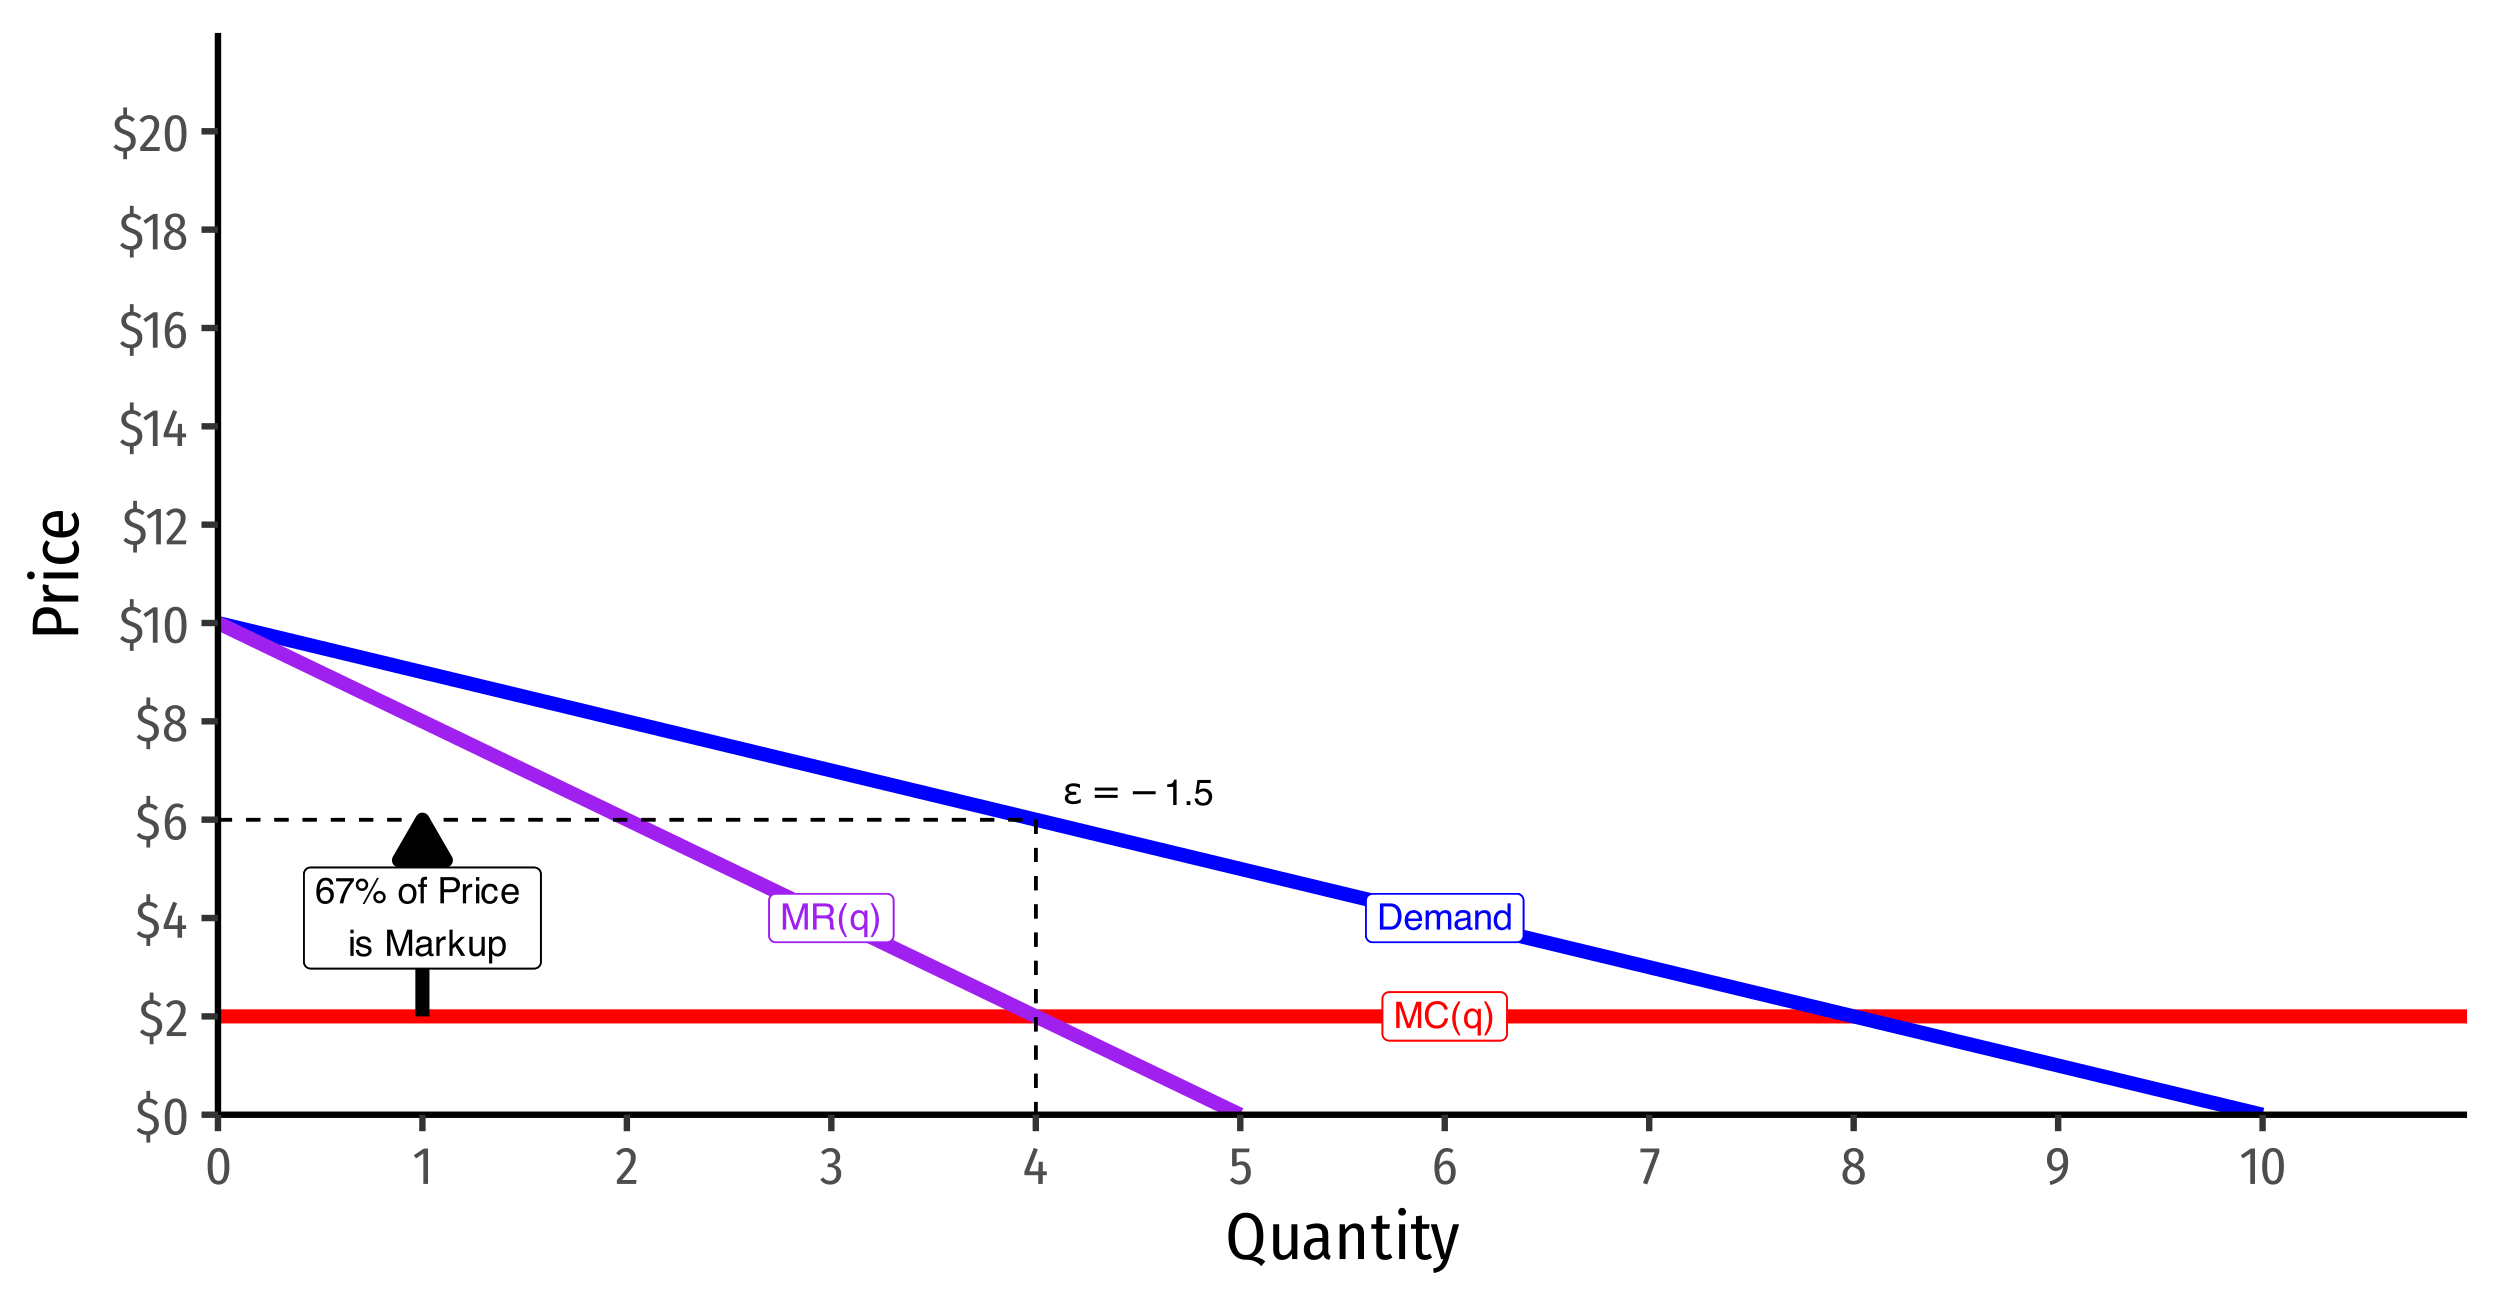 <?xml version="1.0" encoding="UTF-8"?>
<svg xmlns="http://www.w3.org/2000/svg" xmlns:xlink="http://www.w3.org/1999/xlink" width="756" height="396" viewBox="0 0 756 396">
<defs>
<g>
<g id="glyph-0-0">
<path d="M 0.359 0 L 0.359 -7.922 L 6.641 -7.922 L 6.641 0 Z M 5.656 -1 L 5.656 -6.938 L 1.344 -6.938 L 1.344 -1 Z M 5.656 -1 "/>
</g>
<g id="glyph-0-1">
<path d="M 0.812 -7.922 L 2.359 -7.922 L 4.625 -1.219 L 6.891 -7.922 L 8.406 -7.922 L 8.406 0 L 7.391 0 L 7.391 -4.672 C 7.391 -4.836 7.391 -5.109 7.391 -5.484 C 7.398 -5.859 7.406 -6.258 7.406 -6.688 L 5.156 0 L 4.094 0 L 1.812 -6.688 L 1.812 -6.438 C 1.812 -6.25 1.816 -5.953 1.828 -5.547 C 1.836 -5.148 1.844 -4.859 1.844 -4.672 L 1.844 0 L 0.812 0 Z M 0.812 -7.922 "/>
</g>
<g id="glyph-0-2">
<path d="M 4.188 -8.141 C 5.188 -8.141 5.961 -7.875 6.516 -7.344 C 7.066 -6.812 7.375 -6.211 7.438 -5.547 L 6.391 -5.547 C 6.273 -6.055 6.039 -6.457 5.688 -6.75 C 5.332 -7.051 4.832 -7.203 4.188 -7.203 C 3.406 -7.203 2.773 -6.926 2.297 -6.375 C 1.816 -5.832 1.578 -4.992 1.578 -3.859 C 1.578 -2.93 1.789 -2.176 2.219 -1.594 C 2.656 -1.02 3.305 -0.734 4.172 -0.734 C 4.961 -0.734 5.562 -1.039 5.969 -1.656 C 6.195 -1.969 6.363 -2.383 6.469 -2.906 L 7.516 -2.906 C 7.422 -2.07 7.113 -1.375 6.594 -0.812 C 5.957 -0.133 5.109 0.203 4.047 0.203 C 3.117 0.203 2.344 -0.07 1.719 -0.625 C 0.895 -1.363 0.484 -2.504 0.484 -4.047 C 0.484 -5.211 0.789 -6.172 1.406 -6.922 C 2.082 -7.734 3.008 -8.141 4.188 -8.141 Z M 3.969 -8.141 Z M 3.969 -8.141 "/>
</g>
<g id="glyph-0-3">
<path d="M 3.266 -8.047 C 2.703 -6.953 2.336 -6.145 2.172 -5.625 C 1.91 -4.844 1.781 -3.938 1.781 -2.906 C 1.781 -1.863 1.926 -0.91 2.219 -0.047 C 2.395 0.484 2.75 1.25 3.281 2.25 L 2.625 2.25 C 2.102 1.438 1.781 0.914 1.656 0.688 C 1.531 0.457 1.395 0.148 1.25 -0.234 C 1.039 -0.766 0.898 -1.332 0.828 -1.938 C 0.785 -2.25 0.766 -2.551 0.766 -2.844 C 0.766 -3.906 0.93 -4.852 1.266 -5.688 C 1.473 -6.207 1.914 -6.992 2.594 -8.047 Z M 3.266 -8.047 "/>
</g>
<g id="glyph-0-4">
<path d="M 1.344 -2.812 C 1.344 -2.312 1.41 -1.891 1.547 -1.547 C 1.797 -0.953 2.238 -0.656 2.875 -0.656 C 3.551 -0.656 4.02 -0.973 4.281 -1.609 C 4.414 -1.953 4.484 -2.395 4.484 -2.938 C 4.484 -3.438 4.406 -3.852 4.25 -4.188 C 3.988 -4.758 3.531 -5.047 2.875 -5.047 C 2.445 -5.047 2.082 -4.863 1.781 -4.5 C 1.488 -4.133 1.344 -3.57 1.344 -2.812 Z M 2.766 -5.906 C 3.242 -5.906 3.648 -5.785 3.984 -5.547 C 4.16 -5.41 4.332 -5.219 4.5 -4.969 L 4.5 -5.781 L 5.422 -5.781 L 5.422 2.297 L 4.438 2.297 L 4.438 -0.656 C 4.281 -0.406 4.055 -0.203 3.766 -0.047 C 3.484 0.109 3.129 0.188 2.703 0.188 C 2.086 0.188 1.535 -0.051 1.047 -0.531 C 0.566 -1.02 0.328 -1.754 0.328 -2.734 C 0.328 -3.66 0.551 -4.422 1 -5.016 C 1.457 -5.609 2.047 -5.906 2.766 -5.906 Z M 2.766 -5.906 "/>
</g>
<g id="glyph-0-5">
<path d="M 0.391 2.25 C 0.953 1.133 1.316 0.32 1.484 -0.188 C 1.734 -0.957 1.859 -1.863 1.859 -2.906 C 1.859 -3.938 1.711 -4.883 1.422 -5.75 C 1.242 -6.281 0.891 -7.047 0.359 -8.047 L 1.016 -8.047 C 1.566 -7.16 1.898 -6.613 2.016 -6.406 C 2.141 -6.207 2.27 -5.926 2.406 -5.562 C 2.582 -5.113 2.707 -4.672 2.781 -4.234 C 2.852 -3.797 2.891 -3.375 2.891 -2.969 C 2.891 -1.895 2.719 -0.941 2.375 -0.109 C 2.164 0.422 1.727 1.207 1.062 2.25 Z M 0.391 2.25 "/>
</g>
<g id="glyph-0-6">
<path d="M 3.891 -0.922 C 4.242 -0.922 4.539 -0.957 4.781 -1.031 C 5.195 -1.164 5.535 -1.438 5.797 -1.844 C 6.016 -2.156 6.172 -2.562 6.266 -3.062 C 6.316 -3.363 6.344 -3.645 6.344 -3.906 C 6.344 -4.883 6.145 -5.645 5.75 -6.188 C 5.363 -6.727 4.738 -7 3.875 -7 L 1.969 -7 L 1.969 -0.922 Z M 0.891 -7.922 L 4.094 -7.922 C 5.188 -7.922 6.035 -7.535 6.641 -6.766 C 7.172 -6.066 7.438 -5.172 7.438 -4.078 C 7.438 -3.242 7.281 -2.484 6.969 -1.797 C 6.406 -0.598 5.445 0 4.094 0 L 0.891 0 Z M 0.891 -7.922 "/>
</g>
<g id="glyph-0-7">
<path d="M 3.125 -5.906 C 3.531 -5.906 3.926 -5.805 4.312 -5.609 C 4.695 -5.422 4.988 -5.176 5.188 -4.875 C 5.383 -4.582 5.516 -4.238 5.578 -3.844 C 5.629 -3.582 5.656 -3.16 5.656 -2.578 L 1.422 -2.578 C 1.441 -1.992 1.582 -1.523 1.844 -1.172 C 2.102 -0.816 2.504 -0.641 3.047 -0.641 C 3.555 -0.641 3.961 -0.805 4.266 -1.141 C 4.43 -1.328 4.551 -1.551 4.625 -1.812 L 5.578 -1.812 C 5.555 -1.602 5.473 -1.367 5.328 -1.109 C 5.191 -0.848 5.035 -0.633 4.859 -0.469 C 4.555 -0.176 4.191 0.02 3.766 0.125 C 3.523 0.176 3.258 0.203 2.969 0.203 C 2.25 0.203 1.641 -0.055 1.141 -0.578 C 0.641 -1.098 0.391 -1.832 0.391 -2.781 C 0.391 -3.707 0.641 -4.457 1.141 -5.031 C 1.648 -5.613 2.312 -5.906 3.125 -5.906 Z M 4.672 -3.344 C 4.629 -3.77 4.535 -4.109 4.391 -4.359 C 4.117 -4.828 3.676 -5.062 3.062 -5.062 C 2.613 -5.062 2.238 -4.898 1.938 -4.578 C 1.633 -4.254 1.473 -3.844 1.453 -3.344 Z M 3.031 -5.922 Z M 3.031 -5.922 "/>
</g>
<g id="glyph-0-8">
<path d="M 0.719 -5.781 L 1.672 -5.781 L 1.672 -4.953 C 1.898 -5.242 2.109 -5.453 2.297 -5.578 C 2.617 -5.797 2.984 -5.906 3.391 -5.906 C 3.848 -5.906 4.219 -5.789 4.5 -5.562 C 4.656 -5.438 4.801 -5.25 4.938 -5 C 5.145 -5.301 5.395 -5.523 5.688 -5.672 C 5.977 -5.828 6.305 -5.906 6.672 -5.906 C 7.453 -5.906 7.984 -5.625 8.266 -5.062 C 8.41 -4.758 8.484 -4.352 8.484 -3.844 L 8.484 0 L 7.469 0 L 7.469 -4.016 C 7.469 -4.398 7.375 -4.66 7.188 -4.797 C 7 -4.941 6.766 -5.016 6.484 -5.016 C 6.098 -5.016 5.77 -4.883 5.5 -4.625 C 5.227 -4.375 5.094 -3.953 5.094 -3.359 L 5.094 0 L 4.094 0 L 4.094 -3.766 C 4.094 -4.16 4.047 -4.445 3.953 -4.625 C 3.805 -4.895 3.535 -5.031 3.141 -5.031 C 2.766 -5.031 2.426 -4.891 2.125 -4.609 C 1.832 -4.328 1.688 -3.812 1.688 -3.062 L 1.688 0 L 0.719 0 Z M 0.719 -5.781 "/>
</g>
<g id="glyph-0-9">
<path d="M 1.453 -1.531 C 1.453 -1.25 1.555 -1.023 1.766 -0.859 C 1.973 -0.703 2.211 -0.625 2.484 -0.625 C 2.828 -0.625 3.16 -0.707 3.484 -0.875 C 4.023 -1.133 4.297 -1.562 4.297 -2.156 L 4.297 -2.938 C 4.172 -2.863 4.016 -2.801 3.828 -2.75 C 3.641 -2.695 3.457 -2.66 3.281 -2.641 L 2.703 -2.562 C 2.348 -2.52 2.082 -2.445 1.906 -2.344 C 1.602 -2.176 1.453 -1.906 1.453 -1.531 Z M 3.812 -3.5 C 4.031 -3.531 4.176 -3.625 4.25 -3.781 C 4.301 -3.863 4.328 -3.988 4.328 -4.156 C 4.328 -4.488 4.207 -4.727 3.969 -4.875 C 3.727 -5.02 3.391 -5.094 2.953 -5.094 C 2.453 -5.094 2.094 -4.957 1.875 -4.688 C 1.758 -4.531 1.68 -4.305 1.641 -4.016 L 0.734 -4.016 C 0.754 -4.723 0.984 -5.219 1.422 -5.5 C 1.867 -5.781 2.391 -5.922 2.984 -5.922 C 3.66 -5.922 4.211 -5.789 4.641 -5.531 C 5.055 -5.27 5.266 -4.867 5.266 -4.328 L 5.266 -1 C 5.266 -0.895 5.285 -0.812 5.328 -0.75 C 5.367 -0.688 5.457 -0.656 5.594 -0.656 C 5.633 -0.656 5.68 -0.656 5.734 -0.656 C 5.785 -0.664 5.844 -0.676 5.906 -0.688 L 5.906 0.031 C 5.758 0.07 5.645 0.098 5.562 0.109 C 5.477 0.117 5.367 0.125 5.234 0.125 C 4.898 0.125 4.66 0.004 4.516 -0.234 C 4.43 -0.359 4.375 -0.535 4.344 -0.766 C 4.145 -0.504 3.859 -0.281 3.484 -0.094 C 3.117 0.094 2.711 0.188 2.266 0.188 C 1.734 0.188 1.297 0.023 0.953 -0.297 C 0.609 -0.617 0.438 -1.023 0.438 -1.516 C 0.438 -2.047 0.602 -2.457 0.938 -2.75 C 1.281 -3.051 1.723 -3.238 2.266 -3.312 Z M 3 -5.922 Z M 3 -5.922 "/>
</g>
<g id="glyph-0-10">
<path d="M 0.719 -5.781 L 1.641 -5.781 L 1.641 -4.953 C 1.91 -5.297 2.195 -5.539 2.5 -5.688 C 2.812 -5.832 3.148 -5.906 3.516 -5.906 C 4.336 -5.906 4.895 -5.617 5.188 -5.047 C 5.344 -4.734 5.422 -4.285 5.422 -3.703 L 5.422 0 L 4.438 0 L 4.438 -3.641 C 4.438 -3.992 4.383 -4.281 4.281 -4.5 C 4.102 -4.852 3.789 -5.031 3.344 -5.031 C 3.113 -5.031 2.922 -5.008 2.766 -4.969 C 2.504 -4.883 2.273 -4.723 2.078 -4.484 C 1.91 -4.297 1.801 -4.098 1.75 -3.891 C 1.707 -3.691 1.688 -3.406 1.688 -3.031 L 1.688 0 L 0.719 0 Z M 3 -5.922 Z M 3 -5.922 "/>
</g>
<g id="glyph-0-11">
<path d="M 1.328 -2.828 C 1.328 -2.203 1.457 -1.68 1.719 -1.266 C 1.977 -0.848 2.398 -0.641 2.984 -0.641 C 3.43 -0.641 3.801 -0.832 4.094 -1.219 C 4.383 -1.602 4.531 -2.16 4.531 -2.891 C 4.531 -3.617 4.379 -4.156 4.078 -4.5 C 3.773 -4.852 3.406 -5.031 2.969 -5.031 C 2.477 -5.031 2.082 -4.844 1.781 -4.469 C 1.477 -4.094 1.328 -3.547 1.328 -2.828 Z M 2.781 -5.875 C 3.227 -5.875 3.602 -5.781 3.906 -5.594 C 4.07 -5.488 4.266 -5.301 4.484 -5.031 L 4.484 -7.953 L 5.422 -7.953 L 5.422 0 L 4.547 0 L 4.547 -0.797 C 4.316 -0.441 4.047 -0.188 3.734 -0.031 C 3.43 0.125 3.082 0.203 2.688 0.203 C 2.039 0.203 1.477 -0.066 1 -0.609 C 0.531 -1.148 0.297 -1.867 0.297 -2.766 C 0.297 -3.609 0.508 -4.336 0.938 -4.953 C 1.375 -5.566 1.988 -5.875 2.781 -5.875 Z M 2.781 -5.875 "/>
</g>
<g id="glyph-0-12">
<path d="M 4.531 -4.297 C 5.031 -4.297 5.426 -4.395 5.719 -4.594 C 6.008 -4.789 6.156 -5.156 6.156 -5.688 C 6.156 -6.25 5.953 -6.633 5.547 -6.844 C 5.328 -6.945 5.035 -7 4.672 -7 L 2.047 -7 L 2.047 -4.297 Z M 0.969 -7.922 L 4.641 -7.922 C 5.242 -7.922 5.742 -7.832 6.141 -7.656 C 6.879 -7.32 7.25 -6.695 7.25 -5.781 C 7.25 -5.312 7.148 -4.926 6.953 -4.625 C 6.754 -4.32 6.484 -4.078 6.141 -3.891 C 6.441 -3.766 6.672 -3.598 6.828 -3.391 C 6.984 -3.191 7.07 -2.863 7.094 -2.406 L 7.125 -1.344 C 7.133 -1.039 7.16 -0.812 7.203 -0.656 C 7.266 -0.406 7.379 -0.242 7.547 -0.172 L 7.547 0 L 6.234 0 C 6.203 -0.07 6.172 -0.16 6.141 -0.266 C 6.117 -0.367 6.102 -0.578 6.094 -0.891 L 6.031 -2.219 C 6.008 -2.727 5.816 -3.07 5.453 -3.25 C 5.242 -3.344 4.922 -3.391 4.484 -3.391 L 2.047 -3.391 L 2.047 0 L 0.969 0 Z M 0.969 -7.922 "/>
</g>
<g id="glyph-0-13">
<path d="M 1.062 -5.469 L 1.062 -6.219 C 1.758 -6.281 2.242 -6.391 2.516 -6.547 C 2.797 -6.711 3.004 -7.094 3.141 -7.688 L 3.906 -7.688 L 3.906 0 L 2.875 0 L 2.875 -5.469 Z M 1.062 -5.469 "/>
</g>
<g id="glyph-0-14">
<path d="M 0.938 -1.172 L 2.078 -1.172 L 2.078 0 L 0.938 0 Z M 0.938 -1.172 "/>
</g>
<g id="glyph-0-15">
<path d="M 1.359 -1.969 C 1.43 -1.414 1.691 -1.031 2.141 -0.812 C 2.367 -0.707 2.633 -0.656 2.938 -0.656 C 3.508 -0.656 3.93 -0.836 4.203 -1.203 C 4.484 -1.578 4.625 -1.984 4.625 -2.422 C 4.625 -2.961 4.457 -3.379 4.125 -3.672 C 3.801 -3.973 3.41 -4.125 2.953 -4.125 C 2.617 -4.125 2.332 -4.055 2.094 -3.922 C 1.852 -3.797 1.648 -3.617 1.484 -3.391 L 0.641 -3.438 L 1.219 -7.594 L 5.234 -7.594 L 5.234 -6.656 L 1.953 -6.656 L 1.625 -4.516 C 1.801 -4.648 1.973 -4.75 2.141 -4.812 C 2.422 -4.938 2.754 -5 3.141 -5 C 3.848 -5 4.445 -4.77 4.938 -4.312 C 5.426 -3.852 5.672 -3.273 5.672 -2.578 C 5.672 -1.848 5.445 -1.203 5 -0.641 C 4.551 -0.086 3.832 0.188 2.844 0.188 C 2.207 0.188 1.645 0.008 1.156 -0.344 C 0.676 -0.695 0.41 -1.238 0.359 -1.969 Z M 1.359 -1.969 "/>
</g>
<g id="glyph-0-16">
<path d="M 3.234 -7.75 C 4.098 -7.75 4.695 -7.523 5.031 -7.078 C 5.375 -6.629 5.547 -6.172 5.547 -5.703 L 4.578 -5.703 C 4.523 -6.004 4.438 -6.242 4.312 -6.422 C 4.07 -6.742 3.719 -6.906 3.25 -6.906 C 2.707 -6.906 2.273 -6.656 1.953 -6.156 C 1.629 -5.656 1.453 -4.938 1.422 -4 C 1.641 -4.32 1.922 -4.566 2.266 -4.734 C 2.566 -4.879 2.91 -4.953 3.297 -4.953 C 3.941 -4.953 4.504 -4.742 4.984 -4.328 C 5.473 -3.91 5.719 -3.289 5.719 -2.469 C 5.719 -1.77 5.488 -1.148 5.031 -0.609 C 4.57 -0.066 3.922 0.203 3.078 0.203 C 2.348 0.203 1.723 -0.07 1.203 -0.625 C 0.68 -1.176 0.422 -2.098 0.422 -3.391 C 0.422 -4.348 0.535 -5.164 0.766 -5.844 C 1.211 -7.113 2.035 -7.75 3.234 -7.75 Z M 3.156 -0.656 C 3.664 -0.656 4.047 -0.828 4.297 -1.172 C 4.555 -1.516 4.688 -1.922 4.688 -2.391 C 4.688 -2.785 4.57 -3.16 4.344 -3.516 C 4.113 -3.879 3.703 -4.062 3.109 -4.062 C 2.691 -4.062 2.328 -3.922 2.016 -3.641 C 1.703 -3.367 1.547 -2.953 1.547 -2.391 C 1.547 -1.898 1.688 -1.488 1.969 -1.156 C 2.258 -0.82 2.656 -0.656 3.156 -0.656 Z M 3.156 -0.656 "/>
</g>
<g id="glyph-0-17">
<path d="M 5.781 -7.594 L 5.781 -6.75 C 5.531 -6.508 5.195 -6.086 4.781 -5.484 C 4.375 -4.891 4.008 -4.25 3.688 -3.562 C 3.375 -2.883 3.141 -2.27 2.984 -1.719 C 2.879 -1.363 2.742 -0.789 2.578 0 L 1.5 0 C 1.75 -1.477 2.289 -2.945 3.125 -4.406 C 3.613 -5.258 4.129 -6 4.672 -6.625 L 0.406 -6.625 L 0.406 -7.594 Z M 5.781 -7.594 "/>
</g>
<g id="glyph-0-18">
<path d="M 7.531 -3.75 C 8.051 -3.75 8.492 -3.566 8.859 -3.203 C 9.223 -2.836 9.406 -2.395 9.406 -1.875 C 9.406 -1.352 9.223 -0.91 8.859 -0.547 C 8.492 -0.18 8.051 0 7.531 0 C 7.008 0 6.562 -0.18 6.188 -0.547 C 5.82 -0.91 5.641 -1.352 5.641 -1.875 C 5.641 -2.395 5.82 -2.836 6.188 -3.203 C 6.562 -3.566 7.008 -3.75 7.531 -3.75 Z M 6.75 -7.688 L 7.344 -7.688 L 3.031 0.203 L 2.422 0.203 Z M 2.234 -4.5 C 2.547 -4.5 2.805 -4.609 3.016 -4.828 C 3.234 -5.047 3.344 -5.305 3.344 -5.609 C 3.344 -5.91 3.234 -6.172 3.016 -6.391 C 2.805 -6.609 2.547 -6.719 2.234 -6.719 C 1.93 -6.719 1.672 -6.609 1.453 -6.391 C 1.234 -6.18 1.125 -5.922 1.125 -5.609 C 1.125 -5.305 1.234 -5.047 1.453 -4.828 C 1.672 -4.609 1.93 -4.5 2.234 -4.5 Z M 2.234 -7.5 C 2.754 -7.5 3.195 -7.312 3.562 -6.938 C 3.926 -6.57 4.109 -6.129 4.109 -5.609 C 4.109 -5.086 3.926 -4.645 3.562 -4.281 C 3.195 -3.914 2.754 -3.734 2.234 -3.734 C 1.711 -3.734 1.27 -3.914 0.906 -4.281 C 0.539 -4.645 0.359 -5.086 0.359 -5.609 C 0.359 -6.129 0.539 -6.57 0.906 -6.938 C 1.27 -7.312 1.711 -7.5 2.234 -7.5 Z M 7.531 -0.766 C 7.832 -0.766 8.094 -0.875 8.312 -1.094 C 8.531 -1.312 8.641 -1.57 8.641 -1.875 C 8.641 -2.176 8.531 -2.438 8.312 -2.656 C 8.094 -2.875 7.832 -2.984 7.531 -2.984 C 7.219 -2.984 6.953 -2.875 6.734 -2.656 C 6.516 -2.438 6.406 -2.176 6.406 -1.875 C 6.406 -1.57 6.516 -1.312 6.734 -1.094 C 6.953 -0.875 7.219 -0.766 7.531 -0.766 Z M 7.531 -0.766 "/>
</g>
<g id="glyph-0-19">
</g>
<g id="glyph-0-20">
<path d="M 3 -0.625 C 3.645 -0.625 4.086 -0.867 4.328 -1.359 C 4.566 -1.848 4.688 -2.391 4.688 -2.984 C 4.688 -3.523 4.598 -3.961 4.422 -4.297 C 4.148 -4.828 3.68 -5.094 3.016 -5.094 C 2.422 -5.094 1.988 -4.863 1.719 -4.406 C 1.445 -3.957 1.312 -3.414 1.312 -2.781 C 1.312 -2.164 1.445 -1.648 1.719 -1.234 C 1.988 -0.828 2.414 -0.625 3 -0.625 Z M 3.047 -5.938 C 3.785 -5.938 4.41 -5.688 4.922 -5.188 C 5.441 -4.695 5.703 -3.973 5.703 -3.016 C 5.703 -2.078 5.473 -1.305 5.016 -0.703 C 4.566 -0.098 3.863 0.203 2.906 0.203 C 2.113 0.203 1.484 -0.062 1.016 -0.594 C 0.547 -1.133 0.312 -1.859 0.312 -2.766 C 0.312 -3.734 0.555 -4.504 1.047 -5.078 C 1.547 -5.648 2.211 -5.938 3.047 -5.938 Z M 3.016 -5.922 Z M 3.016 -5.922 "/>
</g>
<g id="glyph-0-21">
<path d="M 0.953 -6.656 C 0.961 -7.062 1.035 -7.359 1.172 -7.547 C 1.391 -7.867 1.82 -8.031 2.469 -8.031 C 2.531 -8.031 2.594 -8.031 2.656 -8.031 C 2.727 -8.031 2.805 -8.023 2.891 -8.016 L 2.891 -7.125 C 2.785 -7.133 2.707 -7.141 2.656 -7.141 C 2.613 -7.141 2.578 -7.141 2.547 -7.141 C 2.242 -7.141 2.062 -7.062 2 -6.906 C 1.945 -6.758 1.922 -6.375 1.922 -5.75 L 2.891 -5.75 L 2.891 -4.984 L 1.922 -4.984 L 1.922 0 L 0.953 0 L 0.953 -4.984 L 0.156 -4.984 L 0.156 -5.75 L 0.953 -5.75 Z M 0.953 -6.656 "/>
</g>
<g id="glyph-0-22">
<path d="M 0.938 -7.922 L 4.516 -7.922 C 5.211 -7.922 5.773 -7.723 6.203 -7.328 C 6.641 -6.93 6.859 -6.375 6.859 -5.656 C 6.859 -5.031 6.664 -4.488 6.281 -4.031 C 5.895 -3.57 5.305 -3.344 4.516 -3.344 L 2.016 -3.344 L 2.016 0 L 0.938 0 Z M 5.781 -5.641 C 5.781 -6.223 5.562 -6.617 5.125 -6.828 C 4.895 -6.941 4.57 -7 4.156 -7 L 2.016 -7 L 2.016 -4.25 L 4.156 -4.25 C 4.633 -4.25 5.023 -4.352 5.328 -4.562 C 5.629 -4.77 5.781 -5.129 5.781 -5.641 Z M 5.781 -5.641 "/>
</g>
<g id="glyph-0-23">
<path d="M 0.734 -5.781 L 1.656 -5.781 L 1.656 -4.781 C 1.738 -4.977 1.926 -5.211 2.219 -5.484 C 2.508 -5.766 2.848 -5.906 3.234 -5.906 C 3.254 -5.906 3.285 -5.898 3.328 -5.891 C 3.367 -5.891 3.441 -5.883 3.547 -5.875 L 3.547 -4.859 C 3.492 -4.867 3.441 -4.875 3.391 -4.875 C 3.336 -4.875 3.285 -4.875 3.234 -4.875 C 2.742 -4.875 2.363 -4.719 2.094 -4.406 C 1.832 -4.094 1.703 -3.734 1.703 -3.328 L 1.703 0 L 0.734 0 Z M 0.734 -5.781 "/>
</g>
<g id="glyph-0-24">
<path d="M 0.719 -5.75 L 1.703 -5.75 L 1.703 0 L 0.719 0 Z M 0.719 -7.922 L 1.703 -7.922 L 1.703 -6.828 L 0.719 -6.828 Z M 0.719 -7.922 "/>
</g>
<g id="glyph-0-25">
<path d="M 2.938 -5.938 C 3.594 -5.938 4.125 -5.781 4.531 -5.469 C 4.938 -5.156 5.18 -4.609 5.266 -3.828 L 4.328 -3.828 C 4.266 -4.191 4.129 -4.488 3.922 -4.719 C 3.723 -4.957 3.395 -5.078 2.938 -5.078 C 2.32 -5.078 1.879 -4.773 1.609 -4.172 C 1.441 -3.773 1.359 -3.289 1.359 -2.719 C 1.359 -2.133 1.477 -1.645 1.719 -1.25 C 1.969 -0.852 2.352 -0.656 2.875 -0.656 C 3.281 -0.656 3.598 -0.781 3.828 -1.031 C 4.066 -1.281 4.234 -1.617 4.328 -2.047 L 5.266 -2.047 C 5.16 -1.273 4.891 -0.711 4.453 -0.359 C 4.023 -0.004 3.473 0.172 2.797 0.172 C 2.047 0.172 1.441 -0.102 0.984 -0.656 C 0.535 -1.207 0.312 -1.898 0.312 -2.734 C 0.312 -3.742 0.555 -4.531 1.047 -5.094 C 1.547 -5.656 2.176 -5.938 2.938 -5.938 Z M 2.781 -5.922 Z M 2.781 -5.922 "/>
</g>
<g id="glyph-0-26">
<path d="M 1.297 -1.812 C 1.316 -1.488 1.395 -1.238 1.531 -1.062 C 1.781 -0.75 2.207 -0.594 2.812 -0.594 C 3.164 -0.594 3.477 -0.672 3.75 -0.828 C 4.031 -0.984 4.172 -1.227 4.172 -1.562 C 4.172 -1.812 4.055 -2 3.828 -2.125 C 3.691 -2.207 3.414 -2.301 3 -2.406 L 2.234 -2.594 C 1.742 -2.719 1.379 -2.852 1.141 -3 C 0.723 -3.258 0.516 -3.625 0.516 -4.094 C 0.516 -4.633 0.711 -5.07 1.109 -5.406 C 1.504 -5.75 2.035 -5.922 2.703 -5.922 C 3.566 -5.922 4.191 -5.664 4.578 -5.156 C 4.816 -4.832 4.938 -4.484 4.938 -4.109 L 4.016 -4.109 C 3.992 -4.328 3.914 -4.531 3.781 -4.719 C 3.562 -4.969 3.176 -5.094 2.625 -5.094 C 2.258 -5.094 1.977 -5.02 1.781 -4.875 C 1.594 -4.738 1.5 -4.555 1.5 -4.328 C 1.5 -4.078 1.625 -3.879 1.875 -3.734 C 2.02 -3.641 2.234 -3.555 2.516 -3.484 L 3.156 -3.328 C 3.852 -3.16 4.32 -3 4.562 -2.844 C 4.938 -2.594 5.125 -2.203 5.125 -1.672 C 5.125 -1.16 4.926 -0.719 4.531 -0.344 C 4.145 0.031 3.551 0.219 2.75 0.219 C 1.895 0.219 1.285 0.023 0.922 -0.359 C 0.566 -0.754 0.379 -1.238 0.359 -1.812 Z M 2.719 -5.922 Z M 2.719 -5.922 "/>
</g>
<g id="glyph-0-27">
<path d="M 0.688 -7.922 L 1.625 -7.922 L 1.625 -3.328 L 4.109 -5.781 L 5.359 -5.781 L 3.141 -3.609 L 5.484 0 L 4.234 0 L 2.438 -2.906 L 1.625 -2.172 L 1.625 0 L 0.688 0 Z M 0.688 -7.922 "/>
</g>
<g id="glyph-0-28">
<path d="M 1.688 -5.781 L 1.688 -1.938 C 1.688 -1.645 1.734 -1.406 1.828 -1.219 C 1.992 -0.875 2.312 -0.703 2.781 -0.703 C 3.457 -0.703 3.922 -1.004 4.172 -1.609 C 4.305 -1.93 4.375 -2.375 4.375 -2.938 L 4.375 -5.781 L 5.344 -5.781 L 5.344 0 L 4.422 0 L 4.438 -0.859 C 4.312 -0.629 4.156 -0.441 3.969 -0.297 C 3.594 0.004 3.141 0.156 2.609 0.156 C 1.785 0.156 1.227 -0.117 0.938 -0.672 C 0.77 -0.961 0.688 -1.352 0.688 -1.844 L 0.688 -5.781 Z M 3.016 -5.922 Z M 3.016 -5.922 "/>
</g>
<g id="glyph-0-29">
<path d="M 3.156 -0.656 C 3.602 -0.656 3.977 -0.844 4.281 -1.219 C 4.582 -1.602 4.734 -2.172 4.734 -2.922 C 4.734 -3.379 4.664 -3.773 4.531 -4.109 C 4.281 -4.742 3.82 -5.062 3.156 -5.062 C 2.477 -5.062 2.016 -4.727 1.766 -4.062 C 1.629 -3.695 1.562 -3.238 1.562 -2.688 C 1.562 -2.238 1.629 -1.859 1.766 -1.547 C 2.016 -0.953 2.477 -0.656 3.156 -0.656 Z M 0.641 -5.75 L 1.578 -5.75 L 1.578 -4.984 C 1.773 -5.242 1.988 -5.445 2.219 -5.594 C 2.539 -5.812 2.926 -5.922 3.375 -5.922 C 4.031 -5.922 4.582 -5.664 5.031 -5.156 C 5.488 -4.656 5.719 -3.941 5.719 -3.016 C 5.719 -1.754 5.391 -0.852 4.734 -0.312 C 4.316 0.02 3.832 0.188 3.281 0.188 C 2.844 0.188 2.477 0.094 2.188 -0.094 C 2.008 -0.195 1.816 -0.379 1.609 -0.641 L 1.609 2.297 L 0.641 2.297 Z M 0.641 -5.75 "/>
</g>
<g id="glyph-1-0">
<path d="M 1.375 0 L 1.375 -8.281 L 9.672 -8.281 L 9.672 0 Z M 2.078 -0.688 L 8.969 -0.688 L 8.969 -7.594 L 2.078 -7.594 Z M 2.078 -0.688 "/>
</g>
<g id="glyph-1-1">
<path d="M 5.422 -0.344 C 5.035 -0.176 4.656 -0.055 4.281 0.016 C 3.914 0.098 3.531 0.141 3.125 0.141 C 2.832 0.141 2.539 0.109 2.25 0.047 C 1.957 -0.004 1.68 -0.102 1.422 -0.25 C 1.18 -0.383 0.984 -0.566 0.828 -0.797 C 0.672 -1.023 0.594 -1.312 0.594 -1.656 C 0.594 -2 0.691 -2.297 0.891 -2.547 C 1.098 -2.805 1.414 -3.008 1.844 -3.156 L 1.844 -3.188 C 1.52 -3.27 1.258 -3.43 1.062 -3.672 C 0.875 -3.91 0.781 -4.195 0.781 -4.531 C 0.781 -4.844 0.863 -5.102 1.031 -5.312 C 1.207 -5.531 1.41 -5.695 1.641 -5.812 C 1.867 -5.938 2.129 -6.023 2.422 -6.078 C 2.711 -6.141 3 -6.172 3.281 -6.172 C 3.633 -6.172 3.957 -6.141 4.25 -6.078 C 4.551 -6.023 4.863 -5.945 5.188 -5.844 L 5.188 -4.719 L 5.109 -4.719 C 4.867 -4.906 4.57 -5.047 4.219 -5.141 C 3.875 -5.242 3.523 -5.297 3.172 -5.297 C 3.004 -5.297 2.848 -5.285 2.703 -5.266 C 2.566 -5.254 2.426 -5.211 2.281 -5.141 C 2.156 -5.078 2.047 -4.984 1.953 -4.859 C 1.859 -4.742 1.812 -4.609 1.812 -4.453 C 1.812 -4.234 1.859 -4.062 1.953 -3.938 C 2.055 -3.82 2.195 -3.734 2.375 -3.672 C 2.531 -3.629 2.703 -3.602 2.891 -3.594 C 3.078 -3.594 3.27 -3.594 3.469 -3.594 L 4.062 -3.594 L 4.062 -2.688 L 3.203 -2.688 C 2.984 -2.688 2.781 -2.676 2.594 -2.656 C 2.414 -2.645 2.254 -2.609 2.109 -2.547 C 1.961 -2.484 1.844 -2.383 1.75 -2.25 C 1.664 -2.125 1.625 -1.957 1.625 -1.75 C 1.625 -1.551 1.672 -1.383 1.766 -1.25 C 1.859 -1.125 1.977 -1.02 2.125 -0.938 C 2.258 -0.875 2.414 -0.82 2.594 -0.781 C 2.781 -0.75 2.973 -0.734 3.172 -0.734 C 3.535 -0.734 3.926 -0.797 4.344 -0.922 C 4.758 -1.055 5.098 -1.234 5.359 -1.453 L 5.422 -1.453 Z M 5.422 -0.344 "/>
</g>
<g id="glyph-2-0">
<path d="M 0.547 1.953 L 0.547 -7.781 L 6.078 -7.781 L 6.078 1.953 Z M 1.172 1.344 L 5.453 1.344 L 5.453 -7.172 L 1.172 -7.172 Z M 1.172 1.344 "/>
</g>
<g id="glyph-2-1">
<path d="M 1.172 -5.016 L 8.078 -5.016 L 8.078 -4.109 L 1.172 -4.109 Z M 1.172 -2.812 L 8.078 -2.812 L 8.078 -1.906 L 1.172 -1.906 Z M 1.172 -2.812 "/>
</g>
<g id="glyph-2-2">
<path d="M 1.172 -3.922 L 8.078 -3.922 L 8.078 -3 L 1.172 -3 Z M 1.172 -3.922 "/>
</g>
<g id="glyph-3-0">
<path d="M 8.688 -16.797 L 8.688 5.594 L 1.969 5.594 L 1.969 -16.797 Z M 7.828 -15.969 L 2.844 -15.969 L 2.844 4.766 L 7.828 4.766 Z M 5.188 -7.219 C 5.82 -7.219 6.273 -7.047 6.547 -6.703 C 6.816 -6.359 6.953 -5.914 6.953 -5.375 C 6.953 -4.812 6.832 -4.375 6.594 -4.062 C 6.352 -3.75 5.969 -3.555 5.438 -3.484 L 5.438 -2.766 C 5.438 -2.648 5.395 -2.555 5.312 -2.484 C 5.238 -2.422 5.148 -2.391 5.047 -2.391 C 4.93 -2.391 4.832 -2.422 4.75 -2.484 C 4.676 -2.555 4.641 -2.648 4.641 -2.766 L 4.641 -4.109 C 5.203 -4.141 5.582 -4.242 5.781 -4.422 C 5.988 -4.598 6.094 -4.906 6.094 -5.344 C 6.094 -5.695 6.023 -5.969 5.891 -6.156 C 5.754 -6.352 5.5 -6.453 5.125 -6.453 C 4.812 -6.453 4.531 -6.391 4.281 -6.266 C 4.195 -6.234 4.129 -6.219 4.078 -6.219 C 3.961 -6.219 3.867 -6.254 3.797 -6.328 C 3.734 -6.398 3.703 -6.488 3.703 -6.594 C 3.703 -6.789 3.859 -6.941 4.172 -7.047 C 4.484 -7.16 4.82 -7.219 5.188 -7.219 Z M 5.047 -1.922 C 5.203 -1.922 5.332 -1.863 5.438 -1.75 C 5.539 -1.645 5.594 -1.516 5.594 -1.359 C 5.594 -1.191 5.539 -1.051 5.438 -0.938 C 5.332 -0.82 5.203 -0.766 5.047 -0.766 C 4.879 -0.766 4.742 -0.82 4.641 -0.938 C 4.535 -1.051 4.484 -1.191 4.484 -1.359 C 4.484 -1.516 4.535 -1.645 4.641 -1.75 C 4.742 -1.863 4.879 -1.922 5.047 -1.922 Z M 5.047 -1.922 "/>
</g>
<g id="glyph-3-1">
<path d="M 7.109 -2.984 C 7.109 -2.203 6.875 -1.523 6.406 -0.953 C 5.938 -0.391 5.289 -0.035 4.469 0.109 L 4.469 2.469 L 3.328 2.469 L 3.328 0.156 C 2.172 0.102 1.18 -0.348 0.359 -1.203 L 1.125 -2.031 C 1.5 -1.688 1.879 -1.422 2.266 -1.234 C 2.66 -1.055 3.102 -0.969 3.594 -0.969 C 4.219 -0.969 4.711 -1.145 5.078 -1.5 C 5.441 -1.852 5.625 -2.328 5.625 -2.922 C 5.625 -3.461 5.473 -3.883 5.172 -4.188 C 4.879 -4.5 4.336 -4.789 3.547 -5.062 C 2.547 -5.406 1.828 -5.805 1.391 -6.266 C 0.953 -6.734 0.734 -7.344 0.734 -8.094 C 0.734 -8.812 0.973 -9.422 1.453 -9.922 C 1.93 -10.422 2.555 -10.723 3.328 -10.828 L 3.328 -13.172 L 4.469 -13.172 L 4.469 -10.828 C 4.938 -10.766 5.359 -10.633 5.734 -10.438 C 6.109 -10.238 6.473 -9.969 6.828 -9.625 L 6.078 -8.797 C 5.742 -9.117 5.398 -9.352 5.047 -9.5 C 4.703 -9.656 4.328 -9.734 3.922 -9.734 C 3.398 -9.734 2.977 -9.586 2.656 -9.297 C 2.344 -9.016 2.188 -8.641 2.188 -8.172 C 2.188 -7.859 2.25 -7.594 2.375 -7.375 C 2.5 -7.156 2.711 -6.953 3.016 -6.766 C 3.316 -6.586 3.742 -6.398 4.297 -6.203 C 5.254 -5.879 5.961 -5.477 6.422 -5 C 6.879 -4.531 7.109 -3.859 7.109 -2.984 Z M 7.109 -2.984 "/>
</g>
<g id="glyph-3-2">
<path d="M 4.172 -10.875 C 5.254 -10.875 6.07 -10.41 6.625 -9.484 C 7.176 -8.555 7.453 -7.176 7.453 -5.344 C 7.453 -3.488 7.176 -2.098 6.625 -1.172 C 6.07 -0.254 5.254 0.203 4.172 0.203 C 3.086 0.203 2.266 -0.258 1.703 -1.188 C 1.148 -2.113 0.875 -3.5 0.875 -5.344 C 0.875 -9.031 1.973 -10.875 4.172 -10.875 Z M 4.172 -9.766 C 3.555 -9.766 3.102 -9.426 2.812 -8.75 C 2.52 -8.07 2.375 -6.938 2.375 -5.344 C 2.375 -3.738 2.52 -2.598 2.812 -1.922 C 3.102 -1.254 3.555 -0.922 4.172 -0.922 C 4.785 -0.922 5.238 -1.254 5.531 -1.922 C 5.82 -2.598 5.969 -3.738 5.969 -5.344 C 5.969 -6.945 5.82 -8.082 5.531 -8.75 C 5.25 -9.426 4.797 -9.766 4.172 -9.766 Z M 4.172 -9.766 "/>
</g>
<g id="glyph-3-3">
<path d="M 3.25 -10.875 C 3.852 -10.875 4.375 -10.75 4.812 -10.5 C 5.258 -10.25 5.598 -9.906 5.828 -9.469 C 6.066 -9.039 6.188 -8.555 6.188 -8.016 C 6.188 -7.367 6.062 -6.754 5.812 -6.172 C 5.562 -5.586 5.16 -4.938 4.609 -4.219 C 4.055 -3.508 3.203 -2.5 2.047 -1.188 L 6.438 -1.188 L 6.25 0 L 0.469 0 L 0.469 -1.125 C 1.695 -2.551 2.598 -3.629 3.172 -4.359 C 3.742 -5.098 4.141 -5.734 4.359 -6.266 C 4.586 -6.797 4.703 -7.352 4.703 -7.938 C 4.703 -8.5 4.562 -8.938 4.281 -9.25 C 4 -9.562 3.617 -9.719 3.141 -9.719 C 2.734 -9.719 2.379 -9.625 2.078 -9.438 C 1.773 -9.258 1.469 -8.973 1.156 -8.578 L 0.25 -9.266 C 1.031 -10.336 2.031 -10.875 3.25 -10.875 Z M 3.25 -10.875 "/>
</g>
<g id="glyph-3-4">
<path d="M 7.328 -3.797 L 7.328 -2.641 L 6.109 -2.641 L 6.109 0 L 4.734 0 L 4.734 -2.641 L 0.547 -2.641 L 0.547 -3.688 L 3.406 -10.891 L 4.625 -10.438 L 2.016 -3.797 L 4.75 -3.797 L 4.891 -6.703 L 6.109 -6.703 L 6.109 -3.797 Z M 7.328 -3.797 "/>
</g>
<g id="glyph-3-5">
<path d="M 4.672 -7.047 C 5.16 -7.047 5.602 -6.914 6 -6.656 C 6.406 -6.395 6.723 -6.008 6.953 -5.5 C 7.191 -4.988 7.312 -4.363 7.312 -3.625 C 7.312 -2.844 7.18 -2.16 6.922 -1.578 C 6.66 -0.992 6.297 -0.551 5.828 -0.25 C 5.359 0.051 4.816 0.203 4.203 0.203 C 3.066 0.203 2.227 -0.242 1.688 -1.141 C 1.145 -2.047 0.875 -3.301 0.875 -4.906 C 0.875 -6.133 1.023 -7.195 1.328 -8.094 C 1.641 -8.988 2.078 -9.676 2.641 -10.156 C 3.211 -10.633 3.883 -10.875 4.656 -10.875 C 5.406 -10.875 6.066 -10.656 6.641 -10.219 L 6.078 -9.312 C 5.629 -9.613 5.164 -9.766 4.688 -9.766 C 3.988 -9.766 3.438 -9.398 3.031 -8.672 C 2.625 -7.941 2.395 -6.938 2.344 -5.656 C 2.945 -6.582 3.723 -7.047 4.672 -7.047 Z M 4.188 -0.906 C 4.75 -0.906 5.172 -1.133 5.453 -1.594 C 5.734 -2.062 5.875 -2.727 5.875 -3.594 C 5.875 -4.414 5.738 -5.016 5.469 -5.391 C 5.195 -5.766 4.828 -5.953 4.359 -5.953 C 3.961 -5.953 3.586 -5.816 3.234 -5.547 C 2.891 -5.285 2.594 -4.922 2.344 -4.453 C 2.363 -3.223 2.52 -2.32 2.812 -1.75 C 3.102 -1.188 3.562 -0.906 4.188 -0.906 Z M 4.188 -0.906 "/>
</g>
<g id="glyph-3-6">
<path d="M 5.25 -5.719 C 5.988 -5.383 6.523 -4.988 6.859 -4.531 C 7.203 -4.07 7.375 -3.504 7.375 -2.828 C 7.375 -2.234 7.234 -1.707 6.953 -1.25 C 6.68 -0.789 6.285 -0.43 5.766 -0.172 C 5.242 0.078 4.645 0.203 3.969 0.203 C 3.289 0.203 2.695 0.078 2.188 -0.172 C 1.688 -0.422 1.301 -0.773 1.031 -1.234 C 0.758 -1.691 0.625 -2.211 0.625 -2.797 C 0.625 -4.117 1.301 -5.066 2.656 -5.641 C 2.082 -5.953 1.664 -6.305 1.406 -6.703 C 1.156 -7.098 1.031 -7.57 1.031 -8.125 C 1.031 -8.695 1.16 -9.191 1.422 -9.609 C 1.691 -10.023 2.051 -10.336 2.5 -10.547 C 2.957 -10.766 3.457 -10.875 4 -10.875 C 4.852 -10.875 5.562 -10.641 6.125 -10.172 C 6.695 -9.703 6.984 -9.039 6.984 -8.188 C 6.984 -7.645 6.844 -7.176 6.562 -6.781 C 6.289 -6.383 5.852 -6.031 5.25 -5.719 Z M 4.016 -9.828 C 3.523 -9.828 3.133 -9.68 2.844 -9.391 C 2.562 -9.109 2.422 -8.68 2.422 -8.109 C 2.422 -7.629 2.539 -7.254 2.781 -6.984 C 3.02 -6.711 3.426 -6.457 4 -6.219 L 4.375 -6.062 C 4.82 -6.363 5.133 -6.672 5.312 -6.984 C 5.5 -7.297 5.594 -7.676 5.594 -8.125 C 5.594 -8.688 5.453 -9.109 5.172 -9.391 C 4.898 -9.68 4.516 -9.828 4.016 -9.828 Z M 4 -0.906 C 4.602 -0.906 5.078 -1.066 5.422 -1.391 C 5.766 -1.723 5.938 -2.203 5.938 -2.828 C 5.938 -3.398 5.797 -3.844 5.516 -4.156 C 5.234 -4.469 4.727 -4.773 4 -5.078 L 3.547 -5.25 C 3.035 -4.977 2.66 -4.648 2.422 -4.266 C 2.18 -3.891 2.062 -3.41 2.062 -2.828 C 2.062 -2.191 2.234 -1.711 2.578 -1.391 C 2.922 -1.066 3.395 -0.906 4 -0.906 Z M 4 -0.906 "/>
</g>
<g id="glyph-3-7">
<path d="M 4.703 -10.703 L 4.703 0 L 3.281 0 L 3.281 -9.203 L 1.062 -7.703 L 0.406 -8.656 L 3.438 -10.703 Z M 4.703 -10.703 "/>
</g>
<g id="glyph-3-8">
<path d="M 3.281 -10.875 C 3.863 -10.875 4.375 -10.754 4.812 -10.516 C 5.25 -10.273 5.582 -9.945 5.812 -9.531 C 6.051 -9.125 6.172 -8.676 6.172 -8.188 C 6.172 -7.508 5.992 -6.957 5.641 -6.531 C 5.297 -6.113 4.797 -5.832 4.141 -5.688 C 4.848 -5.613 5.414 -5.352 5.844 -4.906 C 6.27 -4.457 6.484 -3.836 6.484 -3.047 C 6.484 -2.43 6.344 -1.879 6.062 -1.391 C 5.789 -0.898 5.398 -0.508 4.891 -0.219 C 4.391 0.062 3.805 0.203 3.141 0.203 C 2.516 0.203 1.957 0.082 1.469 -0.156 C 0.988 -0.395 0.547 -0.758 0.141 -1.25 L 1.016 -1.984 C 1.336 -1.617 1.66 -1.352 1.984 -1.188 C 2.316 -1.02 2.688 -0.938 3.094 -0.938 C 3.676 -0.938 4.141 -1.125 4.484 -1.5 C 4.836 -1.883 5.016 -2.41 5.016 -3.078 C 5.016 -3.773 4.836 -4.281 4.484 -4.594 C 4.141 -4.914 3.641 -5.078 2.984 -5.078 L 2.312 -5.078 L 2.5 -6.141 L 2.938 -6.141 C 3.477 -6.141 3.922 -6.305 4.266 -6.641 C 4.609 -6.973 4.781 -7.445 4.781 -8.062 C 4.781 -8.594 4.633 -9.008 4.344 -9.312 C 4.051 -9.613 3.648 -9.766 3.141 -9.766 C 2.766 -9.766 2.414 -9.688 2.094 -9.531 C 1.781 -9.383 1.469 -9.148 1.156 -8.828 L 0.406 -9.594 C 1.227 -10.445 2.188 -10.875 3.281 -10.875 Z M 3.281 -10.875 "/>
</g>
<g id="glyph-3-9">
<path d="M 6.141 -9.578 L 2.406 -9.578 L 2.406 -6.391 C 2.906 -6.68 3.426 -6.828 3.969 -6.828 C 4.789 -6.828 5.453 -6.531 5.953 -5.938 C 6.453 -5.344 6.703 -4.516 6.703 -3.453 C 6.703 -2.742 6.562 -2.109 6.281 -1.547 C 6 -0.992 5.598 -0.562 5.078 -0.25 C 4.566 0.051 3.973 0.203 3.297 0.203 C 2.691 0.203 2.156 0.086 1.688 -0.141 C 1.219 -0.379 0.781 -0.727 0.375 -1.188 L 1.219 -1.953 C 1.531 -1.617 1.844 -1.367 2.156 -1.203 C 2.477 -1.035 2.848 -0.953 3.266 -0.953 C 3.879 -0.953 4.359 -1.164 4.703 -1.594 C 5.047 -2.031 5.219 -2.656 5.219 -3.469 C 5.219 -5 4.641 -5.766 3.484 -5.766 C 3.234 -5.766 3 -5.727 2.781 -5.656 C 2.57 -5.582 2.332 -5.473 2.062 -5.328 L 1.031 -5.328 L 1.031 -10.703 L 6.344 -10.703 Z M 6.141 -9.578 "/>
</g>
<g id="glyph-3-10">
<path d="M 6.062 -10.703 L 6.062 -9.641 L 2.406 0.156 L 1.109 -0.25 L 4.625 -9.547 L 0.344 -9.547 L 0.344 -10.703 Z M 6.062 -10.703 "/>
</g>
<g id="glyph-3-11">
<path d="M 3.812 -10.875 C 4.875 -10.875 5.676 -10.504 6.219 -9.766 C 6.758 -9.035 7.031 -8 7.031 -6.656 C 7.031 -5.238 6.836 -4.078 6.453 -3.172 C 6.066 -2.273 5.488 -1.555 4.719 -1.016 C 3.957 -0.473 2.953 -0.016 1.703 0.359 L 1.375 -0.703 C 2.676 -1.109 3.664 -1.648 4.344 -2.328 C 5.02 -3.004 5.41 -3.941 5.516 -5.141 C 5.254 -4.754 4.938 -4.453 4.562 -4.234 C 4.195 -4.016 3.785 -3.906 3.328 -3.906 C 2.836 -3.906 2.383 -4.039 1.969 -4.312 C 1.551 -4.594 1.223 -4.988 0.984 -5.5 C 0.742 -6.02 0.625 -6.629 0.625 -7.328 C 0.625 -8.078 0.758 -8.719 1.031 -9.25 C 1.312 -9.781 1.691 -10.18 2.172 -10.453 C 2.648 -10.734 3.195 -10.875 3.812 -10.875 Z M 3.688 -4.984 C 4.406 -4.984 5.023 -5.441 5.547 -6.359 C 5.555 -7.578 5.426 -8.453 5.156 -8.984 C 4.883 -9.516 4.441 -9.781 3.828 -9.781 C 3.266 -9.781 2.828 -9.57 2.516 -9.156 C 2.211 -8.75 2.062 -8.133 2.062 -7.312 C 2.062 -6.551 2.203 -5.973 2.484 -5.578 C 2.773 -5.18 3.176 -4.984 3.688 -4.984 Z M 3.688 -4.984 "/>
</g>
<g id="glyph-4-0">
<path d="M 10.859 -21 L 10.859 7 L 2.453 7 L 2.453 -21 Z M 9.781 -19.953 L 3.562 -19.953 L 3.562 5.953 L 9.781 5.953 Z M 6.484 -9.016 C 7.285 -9.016 7.852 -8.801 8.188 -8.375 C 8.531 -7.945 8.703 -7.395 8.703 -6.719 C 8.703 -6.008 8.551 -5.461 8.25 -5.078 C 7.945 -4.691 7.461 -4.453 6.797 -4.359 L 6.797 -3.453 C 6.797 -3.305 6.742 -3.191 6.641 -3.109 C 6.547 -3.023 6.43 -2.984 6.297 -2.984 C 6.16 -2.984 6.039 -3.023 5.938 -3.109 C 5.844 -3.191 5.797 -3.305 5.797 -3.453 L 5.797 -5.141 C 6.504 -5.18 6.984 -5.312 7.234 -5.531 C 7.492 -5.75 7.625 -6.133 7.625 -6.688 C 7.625 -7.125 7.535 -7.461 7.359 -7.703 C 7.18 -7.941 6.863 -8.062 6.406 -8.062 C 6.008 -8.062 5.66 -7.988 5.359 -7.844 C 5.254 -7.801 5.164 -7.781 5.094 -7.781 C 4.945 -7.781 4.832 -7.82 4.75 -7.906 C 4.664 -8 4.625 -8.109 4.625 -8.234 C 4.625 -8.492 4.816 -8.688 5.203 -8.812 C 5.598 -8.945 6.023 -9.016 6.484 -9.016 Z M 6.297 -2.406 C 6.492 -2.406 6.66 -2.336 6.797 -2.203 C 6.93 -2.066 7 -1.898 7 -1.703 C 7 -1.484 6.93 -1.301 6.797 -1.156 C 6.66 -1.02 6.492 -0.953 6.297 -0.953 C 6.098 -0.953 5.93 -1.02 5.797 -1.156 C 5.66 -1.301 5.594 -1.484 5.594 -1.703 C 5.594 -1.898 5.66 -2.066 5.797 -2.203 C 5.93 -2.336 6.098 -2.406 6.297 -2.406 Z M 6.297 -2.406 "/>
</g>
<g id="glyph-4-1">
<path d="M 8.5 -0.688 C 9.895 -0.664 11.113 -0.207 12.156 0.688 L 10.953 2.141 C 10.305 1.441 9.629 0.941 8.922 0.641 C 8.211 0.348 7.305 0.203 6.203 0.203 C 5.16 0.203 4.25 -0.062 3.469 -0.594 C 2.688 -1.133 2.078 -1.93 1.641 -2.984 C 1.211 -4.035 1 -5.328 1 -6.859 C 1 -8.391 1.211 -9.691 1.641 -10.766 C 2.078 -11.836 2.691 -12.645 3.484 -13.188 C 4.285 -13.738 5.219 -14.016 6.281 -14.016 C 7.914 -14.016 9.203 -13.406 10.141 -12.188 C 11.086 -10.977 11.562 -9.207 11.562 -6.875 C 11.562 -5.156 11.289 -3.812 10.75 -2.844 C 10.219 -1.883 9.469 -1.164 8.5 -0.688 Z M 2.953 -6.859 C 2.953 -3.109 4.062 -1.234 6.281 -1.234 C 7.375 -1.234 8.195 -1.68 8.75 -2.578 C 9.312 -3.473 9.594 -4.906 9.594 -6.875 C 9.594 -8.852 9.312 -10.289 8.75 -11.188 C 8.188 -12.094 7.363 -12.547 6.281 -12.547 C 4.062 -12.547 2.953 -10.648 2.953 -6.859 Z M 2.953 -6.859 "/>
</g>
<g id="glyph-4-2">
<path d="M 8.844 0 L 7.281 0 L 7.188 -1.578 C 6.445 -0.348 5.461 0.266 4.234 0.266 C 3.398 0.266 2.742 -0.004 2.266 -0.547 C 1.785 -1.098 1.547 -1.844 1.547 -2.781 L 1.547 -10.516 L 3.344 -10.516 L 3.344 -2.938 C 3.344 -2.32 3.457 -1.867 3.688 -1.578 C 3.926 -1.297 4.273 -1.156 4.734 -1.156 C 5.629 -1.156 6.398 -1.742 7.047 -2.922 L 7.047 -10.516 L 8.844 -10.516 Z M 8.844 0 "/>
</g>
<g id="glyph-4-3">
<path d="M 8.188 -2.406 C 8.188 -1.977 8.242 -1.66 8.359 -1.453 C 8.484 -1.242 8.672 -1.086 8.922 -0.984 L 8.547 0.234 C 8.023 0.16 7.613 0.004 7.312 -0.234 C 7.02 -0.473 6.816 -0.844 6.703 -1.344 C 6.023 -0.27 5.07 0.266 3.844 0.266 C 2.906 0.266 2.16 -0.023 1.609 -0.609 C 1.066 -1.191 0.797 -1.969 0.797 -2.938 C 0.797 -4.062 1.16 -4.914 1.891 -5.5 C 2.629 -6.082 3.68 -6.375 5.047 -6.375 L 6.406 -6.375 L 6.406 -7.281 C 6.406 -8.008 6.254 -8.535 5.953 -8.859 C 5.648 -9.191 5.16 -9.359 4.484 -9.359 C 3.742 -9.359 2.891 -9.172 1.922 -8.797 L 1.484 -10.062 C 2.648 -10.539 3.742 -10.781 4.766 -10.781 C 7.047 -10.781 8.188 -9.641 8.188 -7.359 Z M 4.266 -1.094 C 5.191 -1.094 5.906 -1.641 6.406 -2.734 L 6.406 -5.219 L 5.234 -5.219 C 3.504 -5.219 2.641 -4.492 2.641 -3.047 C 2.641 -2.41 2.781 -1.926 3.062 -1.594 C 3.344 -1.258 3.742 -1.094 4.266 -1.094 Z M 4.266 -1.094 "/>
</g>
<g id="glyph-4-4">
<path d="M 6.312 -10.781 C 7.156 -10.781 7.812 -10.504 8.281 -9.953 C 8.758 -9.398 9 -8.633 9 -7.656 L 9 0 L 7.203 0 L 7.203 -7.438 C 7.203 -8.113 7.086 -8.602 6.859 -8.906 C 6.629 -9.207 6.281 -9.359 5.812 -9.359 C 4.938 -9.359 4.141 -8.734 3.422 -7.484 L 3.422 0 L 1.625 0 L 1.625 -10.516 L 3.188 -10.516 L 3.312 -8.953 C 4.133 -10.172 5.133 -10.781 6.312 -10.781 Z M 6.312 -10.781 "/>
</g>
<g id="glyph-4-5">
<path d="M 6.594 -0.453 C 5.926 0.023 5.188 0.266 4.375 0.266 C 3.52 0.266 2.863 0.02 2.406 -0.469 C 1.945 -0.969 1.719 -1.664 1.719 -2.562 L 1.719 -9.156 L 0.219 -9.156 L 0.219 -10.516 L 1.719 -10.516 L 1.719 -12.938 L 3.516 -13.156 L 3.516 -10.516 L 5.844 -10.516 L 5.641 -9.156 L 3.516 -9.156 L 3.516 -2.578 C 3.516 -1.672 3.895 -1.219 4.656 -1.219 C 4.883 -1.219 5.094 -1.25 5.281 -1.312 C 5.477 -1.383 5.695 -1.488 5.938 -1.625 Z M 6.594 -0.453 "/>
</g>
<g id="glyph-4-6">
<path d="M 3.422 -10.516 L 3.422 0 L 1.625 0 L 1.625 -10.516 Z M 2.516 -15.484 C 2.859 -15.484 3.141 -15.367 3.359 -15.141 C 3.586 -14.91 3.703 -14.629 3.703 -14.297 C 3.703 -13.961 3.594 -13.688 3.375 -13.469 C 3.164 -13.25 2.879 -13.141 2.516 -13.141 C 2.172 -13.141 1.891 -13.25 1.672 -13.469 C 1.453 -13.688 1.344 -13.961 1.344 -14.297 C 1.344 -14.629 1.453 -14.91 1.672 -15.141 C 1.891 -15.367 2.172 -15.484 2.516 -15.484 Z M 2.516 -15.484 "/>
</g>
<g id="glyph-4-7">
<path d="M 5.578 0.047 C 5.203 1.285 4.676 2.242 4 2.922 C 3.32 3.598 2.352 4.031 1.094 4.219 L 0.906 2.875 C 1.531 2.75 2.023 2.57 2.391 2.344 C 2.766 2.113 3.066 1.816 3.297 1.453 C 3.523 1.098 3.742 0.613 3.953 0 L 3.297 0 L 0.188 -10.516 L 2.047 -10.516 L 4.484 -1.266 L 6.922 -10.516 L 8.766 -10.516 Z M 5.578 0.047 "/>
</g>
<g id="glyph-5-0">
<path d="M -21 -10.859 L 7 -10.859 L 7 -2.453 L -21 -2.453 Z M -19.953 -9.781 L -19.953 -3.562 L 5.953 -3.562 L 5.953 -9.781 Z M -9.016 -6.484 C -9.016 -7.285 -8.801 -7.852 -8.375 -8.188 C -7.945 -8.531 -7.395 -8.703 -6.719 -8.703 C -6.008 -8.703 -5.461 -8.551 -5.078 -8.25 C -4.691 -7.945 -4.453 -7.461 -4.359 -6.797 L -3.453 -6.797 C -3.305 -6.797 -3.191 -6.742 -3.109 -6.641 C -3.023 -6.547 -2.984 -6.43 -2.984 -6.297 C -2.984 -6.16 -3.023 -6.039 -3.109 -5.938 C -3.191 -5.844 -3.305 -5.797 -3.453 -5.797 L -5.141 -5.797 C -5.18 -6.504 -5.312 -6.984 -5.531 -7.234 C -5.75 -7.492 -6.133 -7.625 -6.688 -7.625 C -7.125 -7.625 -7.461 -7.535 -7.703 -7.359 C -7.941 -7.18 -8.062 -6.863 -8.062 -6.406 C -8.062 -6.008 -7.988 -5.66 -7.844 -5.359 C -7.801 -5.254 -7.781 -5.164 -7.781 -5.094 C -7.781 -4.945 -7.82 -4.832 -7.906 -4.75 C -8 -4.664 -8.109 -4.625 -8.234 -4.625 C -8.492 -4.625 -8.688 -4.816 -8.812 -5.203 C -8.945 -5.598 -9.016 -6.023 -9.016 -6.484 Z M -2.406 -6.297 C -2.406 -6.492 -2.336 -6.66 -2.203 -6.797 C -2.066 -6.93 -1.898 -7 -1.703 -7 C -1.484 -7 -1.301 -6.93 -1.156 -6.797 C -1.02 -6.66 -0.953 -6.492 -0.953 -6.297 C -0.953 -6.098 -1.02 -5.93 -1.156 -5.797 C -1.301 -5.66 -1.484 -5.594 -1.703 -5.594 C -1.898 -5.594 -2.066 -5.66 -2.203 -5.797 C -2.336 -5.93 -2.406 -6.098 -2.406 -6.297 Z M -2.406 -6.297 "/>
</g>
<g id="glyph-5-1">
<path d="M -13.766 -4.812 C -13.766 -6.469 -13.41 -7.727 -12.703 -8.594 C -11.992 -9.469 -10.93 -9.906 -9.516 -9.906 C -8.023 -9.906 -6.914 -9.457 -6.188 -8.562 C -5.457 -7.676 -5.094 -6.445 -5.094 -4.875 L -5.094 -3.562 L 0 -3.562 L 0 -1.703 L -13.766 -1.703 Z M -6.547 -4.812 C -6.547 -5.875 -6.766 -6.66 -7.203 -7.172 C -7.641 -7.691 -8.406 -7.953 -9.5 -7.953 C -10.5 -7.953 -11.223 -7.695 -11.672 -7.188 C -12.117 -6.676 -12.344 -5.895 -12.344 -4.844 L -12.344 -3.562 L -6.547 -3.562 Z M -6.547 -4.812 "/>
</g>
<g id="glyph-5-2">
<path d="M -10.766 -5.938 C -10.766 -6.281 -10.723 -6.582 -10.641 -6.844 L -8.906 -6.547 C -8.977 -6.285 -9.016 -6.008 -9.016 -5.719 C -9.016 -5.133 -8.781 -4.656 -8.312 -4.281 C -7.852 -3.914 -7.145 -3.629 -6.188 -3.422 L 0 -3.422 L 0 -1.625 L -10.516 -1.625 L -10.516 -3.188 L -8.438 -3.312 C -9.988 -3.832 -10.766 -4.707 -10.766 -5.938 Z M -10.766 -5.938 "/>
</g>
<g id="glyph-5-3">
<path d="M -10.516 -3.422 L 0 -3.422 L 0 -1.625 L -10.516 -1.625 Z M -15.484 -2.516 C -15.484 -2.859 -15.367 -3.141 -15.141 -3.359 C -14.91 -3.586 -14.629 -3.703 -14.297 -3.703 C -13.961 -3.703 -13.688 -3.594 -13.469 -3.375 C -13.25 -3.164 -13.141 -2.879 -13.141 -2.516 C -13.141 -2.172 -13.25 -1.891 -13.469 -1.672 C -13.688 -1.453 -13.961 -1.344 -14.297 -1.344 C -14.629 -1.344 -14.91 -1.453 -15.141 -1.672 C -15.367 -1.891 -15.484 -2.172 -15.484 -2.516 Z M -15.484 -2.516 "/>
</g>
<g id="glyph-5-4">
<path d="M -10.781 -5.281 C -10.781 -5.844 -10.688 -6.352 -10.5 -6.812 C -10.312 -7.281 -10.023 -7.727 -9.641 -8.156 L -8.562 -7.359 C -8.812 -7.035 -9 -6.711 -9.125 -6.391 C -9.25 -6.078 -9.312 -5.734 -9.312 -5.359 C -9.312 -4.578 -8.977 -3.969 -8.312 -3.531 C -7.645 -3.094 -6.609 -2.875 -5.203 -2.875 C -2.555 -2.875 -1.234 -3.703 -1.234 -5.359 C -1.234 -5.734 -1.297 -6.07 -1.422 -6.375 C -1.555 -6.688 -1.75 -7.016 -2 -7.359 L -0.906 -8.203 C -0.125 -7.348 0.266 -6.379 0.266 -5.297 C 0.266 -3.953 -0.203 -2.895 -1.141 -2.125 C -2.078 -1.363 -3.426 -0.984 -5.188 -0.984 C -6.332 -0.984 -7.32 -1.16 -8.156 -1.516 C -9 -1.867 -9.645 -2.367 -10.094 -3.016 C -10.551 -3.66 -10.781 -4.414 -10.781 -5.281 Z M -10.781 -5.281 "/>
</g>
<g id="glyph-5-5">
<path d="M -5.578 -9 C -5.297 -9 -4.984 -8.984 -4.641 -8.953 L -4.641 -2.844 C -3.41 -2.895 -2.523 -3.141 -1.984 -3.578 C -1.453 -4.016 -1.188 -4.613 -1.188 -5.375 C -1.188 -5.852 -1.258 -6.281 -1.406 -6.656 C -1.551 -7.039 -1.789 -7.441 -2.125 -7.859 L -1.062 -8.656 C -0.176 -7.676 0.266 -6.555 0.266 -5.297 C 0.266 -3.922 -0.207 -2.859 -1.156 -2.109 C -2.113 -1.359 -3.457 -0.984 -5.188 -0.984 C -6.906 -0.984 -8.266 -1.344 -9.266 -2.062 C -10.273 -2.781 -10.781 -3.781 -10.781 -5.062 C -10.781 -6.32 -10.328 -7.289 -9.422 -7.969 C -8.523 -8.656 -7.242 -9 -5.578 -9 Z M -6.125 -7.266 C -8.32 -7.266 -9.422 -6.535 -9.422 -5.078 C -9.422 -4.41 -9.145 -3.883 -8.594 -3.5 C -8.039 -3.113 -7.145 -2.895 -5.906 -2.844 L -5.906 -7.266 Z M -6.125 -7.266 "/>
</g>
</g>
<clipPath id="clip-0">
<path clip-rule="nonzero" d="M 65.91 9.961 L 746.039 9.961 L 746.039 337.09 L 65.91 337.09 Z M 65.91 9.961 "/>
</clipPath>
<clipPath id="clip-1">
<path clip-rule="nonzero" d="M 65.91 305 L 746.039 305 L 746.039 310 L 65.91 310 Z M 65.91 305 "/>
</clipPath>
<clipPath id="clip-2">
<path clip-rule="nonzero" d="M 65.91 186 L 687 186 L 687 337.09 L 65.91 337.09 Z M 65.91 186 "/>
</clipPath>
<clipPath id="clip-3">
<path clip-rule="nonzero" d="M 65.91 186 L 378 186 L 378 337.09 L 65.91 337.09 Z M 65.91 186 "/>
</clipPath>
<clipPath id="clip-4">
<path clip-rule="nonzero" d="M 65.91 247 L 314 247 L 314 249 L 65.91 249 Z M 65.91 247 "/>
</clipPath>
<clipPath id="clip-5">
<path clip-rule="nonzero" d="M 312 247 L 314 247 L 314 337.09 L 312 337.09 Z M 312 247 "/>
</clipPath>
</defs>
<rect x="-75.6" y="-39.6" width="907.2" height="475.2" fill="rgb(100%, 100%, 100%)" fill-opacity="1"/>
<rect x="-75.6" y="-39.6" width="907.2" height="475.2" fill="rgb(100%, 100%, 100%)" fill-opacity="1"/>
<path fill="none" stroke-width="1.94" stroke-linecap="round" stroke-linejoin="round" stroke="rgb(100%, 100%, 100%)" stroke-opacity="1" stroke-miterlimit="10" d="M 0 396 L 756 396 L 756 0 L 0 0 Z M 0 396 "/>
<g clip-path="url(#clip-0)">
<path fill-rule="nonzero" fill="rgb(100%, 100%, 100%)" fill-opacity="1" d="M 65.91 337.09 L 746.039 337.09 L 746.039 9.961 L 65.91 9.961 Z M 65.91 337.09 "/>
</g>
<g clip-path="url(#clip-1)">
<path fill="none" stroke-width="4.268" stroke-linecap="butt" stroke-linejoin="round" stroke="rgb(100%, 0%, 0%)" stroke-opacity="1" stroke-miterlimit="10" d="M 65.91 307.352 L 746.039 307.352 "/>
</g>
<path fill-rule="nonzero" fill="rgb(100%, 100%, 100%)" fill-opacity="1" stroke-width="0.533" stroke-linecap="round" stroke-linejoin="round" stroke="rgb(100%, 0%, 0%)" stroke-opacity="1" stroke-miterlimit="10" d="M 420.062 314.664 L 453.715 314.664 L 453.633 314.66 L 453.953 314.648 L 454.266 314.586 L 454.566 314.473 L 454.844 314.312 L 455.09 314.109 L 455.301 313.871 L 455.473 313.598 L 455.598 313.305 L 455.676 312.996 L 455.699 312.676 L 455.699 302.027 L 455.676 301.707 L 455.598 301.398 L 455.473 301.102 L 455.301 300.832 L 455.09 300.594 L 454.844 300.391 L 454.566 300.23 L 454.266 300.117 L 453.953 300.055 L 453.715 300.039 L 420.062 300.039 L 420.305 300.055 L 419.984 300.039 L 419.668 300.078 L 419.359 300.168 L 419.07 300.305 L 418.809 300.488 L 418.578 300.707 L 418.383 300.965 L 418.234 301.246 L 418.133 301.551 L 418.082 301.867 L 418.078 302.027 L 418.078 312.676 L 418.082 312.516 L 418.082 312.836 L 418.133 313.152 L 418.234 313.453 L 418.383 313.738 L 418.578 313.992 L 418.809 314.215 L 419.07 314.398 L 419.359 314.535 L 419.668 314.621 L 419.984 314.66 Z M 420.062 314.664 "/>
<g fill="rgb(100%, 0%, 0%)" fill-opacity="1">
<use xlink:href="#glyph-0-1" x="421.391" y="310.852"/>
<use xlink:href="#glyph-0-2" x="430.391" y="310.852"/>
<use xlink:href="#glyph-0-3" x="438.391" y="310.852"/>
<use xlink:href="#glyph-0-4" x="442.391" y="310.852"/>
<use xlink:href="#glyph-0-5" x="448.391" y="310.852"/>
</g>
<path fill-rule="nonzero" fill="rgb(100%, 100%, 100%)" fill-opacity="1" stroke-width="0.533" stroke-linecap="round" stroke-linejoin="round" stroke="rgb(100%, 0%, 0%)" stroke-opacity="1" stroke-miterlimit="10" d="M 420.062 314.664 L 453.715 314.664 L 453.633 314.66 L 453.953 314.648 L 454.266 314.586 L 454.566 314.473 L 454.844 314.312 L 455.09 314.109 L 455.301 313.871 L 455.473 313.598 L 455.598 313.305 L 455.676 312.996 L 455.699 312.676 L 455.699 302.027 L 455.676 301.707 L 455.598 301.398 L 455.473 301.102 L 455.301 300.832 L 455.09 300.594 L 454.844 300.391 L 454.566 300.23 L 454.266 300.117 L 453.953 300.055 L 453.715 300.039 L 420.062 300.039 L 420.305 300.055 L 419.984 300.039 L 419.668 300.078 L 419.359 300.168 L 419.07 300.305 L 418.809 300.488 L 418.578 300.707 L 418.383 300.965 L 418.234 301.246 L 418.133 301.551 L 418.082 301.867 L 418.078 302.027 L 418.078 312.676 L 418.082 312.516 L 418.082 312.836 L 418.133 313.152 L 418.234 313.453 L 418.383 313.738 L 418.578 313.992 L 418.809 314.215 L 419.07 314.398 L 419.359 314.535 L 419.668 314.621 L 419.984 314.66 Z M 420.062 314.664 "/>
<g fill="rgb(100%, 0%, 0%)" fill-opacity="1">
<use xlink:href="#glyph-0-1" x="421.391" y="310.852"/>
<use xlink:href="#glyph-0-2" x="430.391" y="310.852"/>
<use xlink:href="#glyph-0-3" x="438.391" y="310.852"/>
<use xlink:href="#glyph-0-4" x="442.391" y="310.852"/>
<use xlink:href="#glyph-0-5" x="448.391" y="310.852"/>
</g>
<g clip-path="url(#clip-2)">
<path fill="none" stroke-width="4.268" stroke-linecap="butt" stroke-linejoin="round" stroke="rgb(0%, 0%, 100%)" stroke-opacity="1" stroke-miterlimit="10" d="M 65.91 188.395 L 78.277 191.371 L 84.461 192.855 L 90.641 194.344 L 96.824 195.832 L 103.008 197.316 L 115.375 200.293 L 121.559 201.777 L 127.738 203.266 L 133.922 204.75 L 146.289 207.727 L 152.473 209.211 L 164.84 212.188 L 171.02 213.672 L 183.387 216.648 L 189.57 218.133 L 201.938 221.109 L 208.117 222.594 L 220.484 225.57 L 226.668 227.055 L 239.035 230.031 L 245.215 231.516 L 257.582 234.492 L 263.766 235.977 L 276.133 238.953 L 282.312 240.438 L 294.68 243.414 L 300.863 244.898 L 313.23 247.875 L 319.414 249.359 L 325.594 250.848 L 331.777 252.336 L 337.961 253.82 L 344.145 255.309 L 350.328 256.793 L 356.512 258.281 L 362.691 259.77 L 368.875 261.254 L 381.242 264.23 L 387.426 265.715 L 393.609 267.203 L 399.789 268.691 L 405.973 270.176 L 418.34 273.152 L 424.523 274.637 L 436.891 277.613 L 443.07 279.098 L 455.438 282.074 L 461.621 283.559 L 473.988 286.535 L 480.168 288.02 L 492.535 290.996 L 498.719 292.48 L 511.086 295.457 L 517.266 296.941 L 529.633 299.918 L 535.816 301.402 L 548.184 304.379 L 554.363 305.863 L 560.547 307.352 L 566.73 308.836 L 579.098 311.812 L 585.281 313.297 L 591.465 314.785 L 597.645 316.273 L 603.828 317.758 L 616.195 320.734 L 622.379 322.219 L 628.562 323.707 L 634.742 325.195 L 640.926 326.68 L 653.293 329.656 L 659.477 331.141 L 665.66 332.629 L 671.84 334.117 L 678.023 335.602 L 684.207 337.09 "/>
</g>
<path fill-rule="nonzero" fill="rgb(100%, 100%, 100%)" fill-opacity="1" stroke-width="0.533" stroke-linecap="round" stroke-linejoin="round" stroke="rgb(0%, 0%, 100%)" stroke-opacity="1" stroke-miterlimit="10" d="M 415.062 284.926 L 458.715 284.926 L 458.633 284.922 L 458.953 284.91 L 459.266 284.844 L 459.566 284.73 L 459.844 284.57 L 460.09 284.371 L 460.301 284.129 L 460.473 283.859 L 460.598 283.566 L 460.676 283.254 L 460.699 282.938 L 460.699 272.289 L 460.676 271.969 L 460.598 271.656 L 460.473 271.363 L 460.301 271.094 L 460.09 270.855 L 459.844 270.652 L 459.566 270.492 L 459.266 270.379 L 458.953 270.316 L 458.715 270.301 L 415.062 270.301 L 415.305 270.316 L 414.984 270.301 L 414.668 270.34 L 414.359 270.43 L 414.07 270.566 L 413.809 270.746 L 413.578 270.969 L 413.383 271.227 L 413.234 271.508 L 413.133 271.812 L 413.082 272.129 L 413.078 272.289 L 413.078 282.938 L 413.082 282.777 L 413.082 283.098 L 413.133 283.414 L 413.234 283.715 L 413.383 284 L 413.578 284.254 L 413.809 284.477 L 414.07 284.656 L 414.359 284.793 L 414.668 284.883 L 414.984 284.922 Z M 415.062 284.926 "/>
<g fill="rgb(0%, 0%, 100%)" fill-opacity="1">
<use xlink:href="#glyph-0-6" x="416.391" y="281.113"/>
<use xlink:href="#glyph-0-7" x="424.391" y="281.113"/>
<use xlink:href="#glyph-0-8" x="430.391" y="281.113"/>
<use xlink:href="#glyph-0-9" x="439.391" y="281.113"/>
<use xlink:href="#glyph-0-10" x="445.391" y="281.113"/>
<use xlink:href="#glyph-0-11" x="451.391" y="281.113"/>
</g>
<path fill-rule="nonzero" fill="rgb(100%, 100%, 100%)" fill-opacity="1" stroke-width="0.533" stroke-linecap="round" stroke-linejoin="round" stroke="rgb(0%, 0%, 100%)" stroke-opacity="1" stroke-miterlimit="10" d="M 415.062 284.926 L 458.715 284.926 L 458.633 284.922 L 458.953 284.91 L 459.266 284.844 L 459.566 284.73 L 459.844 284.57 L 460.09 284.371 L 460.301 284.129 L 460.473 283.859 L 460.598 283.566 L 460.676 283.254 L 460.699 282.938 L 460.699 272.289 L 460.676 271.969 L 460.598 271.656 L 460.473 271.363 L 460.301 271.094 L 460.09 270.855 L 459.844 270.652 L 459.566 270.492 L 459.266 270.379 L 458.953 270.316 L 458.715 270.301 L 415.062 270.301 L 415.305 270.316 L 414.984 270.301 L 414.668 270.34 L 414.359 270.43 L 414.07 270.566 L 413.809 270.746 L 413.578 270.969 L 413.383 271.227 L 413.234 271.508 L 413.133 271.812 L 413.082 272.129 L 413.078 272.289 L 413.078 282.938 L 413.082 282.777 L 413.082 283.098 L 413.133 283.414 L 413.234 283.715 L 413.383 284 L 413.578 284.254 L 413.809 284.477 L 414.07 284.656 L 414.359 284.793 L 414.668 284.883 L 414.984 284.922 Z M 415.062 284.926 "/>
<g fill="rgb(0%, 0%, 100%)" fill-opacity="1">
<use xlink:href="#glyph-0-6" x="416.391" y="281.113"/>
<use xlink:href="#glyph-0-7" x="424.391" y="281.113"/>
<use xlink:href="#glyph-0-8" x="430.391" y="281.113"/>
<use xlink:href="#glyph-0-9" x="439.391" y="281.113"/>
<use xlink:href="#glyph-0-10" x="445.391" y="281.113"/>
<use xlink:href="#glyph-0-11" x="451.391" y="281.113"/>
</g>
<g clip-path="url(#clip-3)">
<path fill="none" stroke-width="4.268" stroke-linecap="butt" stroke-linejoin="round" stroke="rgb(62.745%, 12.549%, 94.118%)" stroke-opacity="1" stroke-miterlimit="10" d="M 65.91 188.395 L 72.094 191.371 L 84.461 197.316 L 90.641 200.293 L 109.191 209.211 L 115.375 212.188 L 121.559 215.16 L 127.738 218.133 L 133.922 221.109 L 146.289 227.055 L 152.473 230.031 L 164.84 235.977 L 171.02 238.953 L 183.387 244.898 L 189.57 247.875 L 201.938 253.82 L 208.117 256.793 L 214.301 259.77 L 226.668 265.715 L 232.852 268.691 L 239.035 271.664 L 245.215 274.637 L 251.398 277.613 L 263.766 283.559 L 269.949 286.535 L 276.133 289.508 L 282.312 292.48 L 288.496 295.457 L 300.863 301.402 L 307.047 304.379 L 319.414 310.324 L 325.594 313.297 L 331.777 316.273 L 344.145 322.219 L 350.328 325.195 L 356.512 328.168 L 362.691 331.141 L 368.875 334.117 L 375.059 337.09 "/>
</g>
<path fill-rule="nonzero" fill="rgb(100%, 100%, 100%)" fill-opacity="1" stroke-width="0.533" stroke-linecap="round" stroke-linejoin="round" stroke="rgb(62.745%, 12.549%, 94.118%)" stroke-opacity="1" stroke-miterlimit="10" d="M 234.574 284.926 L 268.223 284.926 L 268.145 284.922 L 268.465 284.91 L 268.777 284.844 L 269.074 284.73 L 269.352 284.57 L 269.602 284.371 L 269.812 284.129 L 269.984 283.859 L 270.109 283.566 L 270.188 283.254 L 270.211 282.938 L 270.211 272.289 L 270.188 271.969 L 270.109 271.656 L 269.984 271.363 L 269.812 271.094 L 269.602 270.855 L 269.352 270.652 L 269.074 270.492 L 268.777 270.379 L 268.465 270.316 L 268.223 270.301 L 234.574 270.301 L 234.812 270.316 L 234.496 270.301 L 234.176 270.34 L 233.871 270.43 L 233.582 270.566 L 233.316 270.746 L 233.086 270.969 L 232.895 271.227 L 232.746 271.508 L 232.645 271.812 L 232.594 272.129 L 232.586 272.289 L 232.586 282.938 L 232.594 282.777 L 232.594 283.098 L 232.645 283.414 L 232.746 283.715 L 232.895 284 L 233.086 284.254 L 233.316 284.477 L 233.582 284.656 L 233.871 284.793 L 234.176 284.883 L 234.496 284.922 Z M 234.574 284.926 "/>
<g fill="rgb(62.745%, 12.549%, 94.118%)" fill-opacity="1">
<use xlink:href="#glyph-0-1" x="235.898" y="281.113"/>
<use xlink:href="#glyph-0-12" x="244.898" y="281.113"/>
<use xlink:href="#glyph-0-3" x="252.898" y="281.113"/>
<use xlink:href="#glyph-0-4" x="256.898" y="281.113"/>
<use xlink:href="#glyph-0-5" x="262.898" y="281.113"/>
</g>
<path fill-rule="nonzero" fill="rgb(100%, 100%, 100%)" fill-opacity="1" stroke-width="0.533" stroke-linecap="round" stroke-linejoin="round" stroke="rgb(62.745%, 12.549%, 94.118%)" stroke-opacity="1" stroke-miterlimit="10" d="M 234.574 284.926 L 268.223 284.926 L 268.145 284.922 L 268.465 284.91 L 268.777 284.844 L 269.074 284.73 L 269.352 284.57 L 269.602 284.371 L 269.812 284.129 L 269.984 283.859 L 270.109 283.566 L 270.188 283.254 L 270.211 282.938 L 270.211 272.289 L 270.188 271.969 L 270.109 271.656 L 269.984 271.363 L 269.812 271.094 L 269.602 270.855 L 269.352 270.652 L 269.074 270.492 L 268.777 270.379 L 268.465 270.316 L 268.223 270.301 L 234.574 270.301 L 234.812 270.316 L 234.496 270.301 L 234.176 270.34 L 233.871 270.43 L 233.582 270.566 L 233.316 270.746 L 233.086 270.969 L 232.895 271.227 L 232.746 271.508 L 232.645 271.812 L 232.594 272.129 L 232.586 272.289 L 232.586 282.938 L 232.594 282.777 L 232.594 283.098 L 232.645 283.414 L 232.746 283.715 L 232.895 284 L 233.086 284.254 L 233.316 284.477 L 233.582 284.656 L 233.871 284.793 L 234.176 284.883 L 234.496 284.922 Z M 234.574 284.926 "/>
<g fill="rgb(62.745%, 12.549%, 94.118%)" fill-opacity="1">
<use xlink:href="#glyph-0-1" x="235.898" y="281.113"/>
<use xlink:href="#glyph-0-12" x="244.898" y="281.113"/>
<use xlink:href="#glyph-0-3" x="252.898" y="281.113"/>
<use xlink:href="#glyph-0-4" x="256.898" y="281.113"/>
<use xlink:href="#glyph-0-5" x="262.898" y="281.113"/>
</g>
<g clip-path="url(#clip-4)">
<path fill="none" stroke-width="1.067" stroke-linecap="butt" stroke-linejoin="round" stroke="rgb(0%, 0%, 0%)" stroke-opacity="1" stroke-dasharray="4.268 4.268" stroke-miterlimit="10" d="M 65.91 247.875 L 313.23 247.875 "/>
<path fill="none" stroke-width="1.067" stroke-linecap="butt" stroke-linejoin="round" stroke="rgb(0%, 0%, 0%)" stroke-opacity="1" stroke-dasharray="4.268 4.268" stroke-miterlimit="10" d="M 65.91 247.875 L 313.23 247.875 "/>
</g>
<g clip-path="url(#clip-5)">
<path fill="none" stroke-width="1.067" stroke-linecap="butt" stroke-linejoin="round" stroke="rgb(0%, 0%, 0%)" stroke-opacity="1" stroke-dasharray="4.268 4.268" stroke-miterlimit="10" d="M 313.23 247.875 L 313.23 337.09 "/>
<path fill="none" stroke-width="1.067" stroke-linecap="butt" stroke-linejoin="round" stroke="rgb(0%, 0%, 0%)" stroke-opacity="1" stroke-dasharray="4.268 4.268" stroke-miterlimit="10" d="M 313.23 247.875 L 313.23 337.09 "/>
</g>
<g fill="rgb(0%, 0%, 0%)" fill-opacity="1">
<use xlink:href="#glyph-1-1" x="321.395" y="243.036"/>
</g>
<g fill="rgb(0%, 0%, 0%)" fill-opacity="1">
<use xlink:href="#glyph-2-1" x="329.895" y="243.185"/>
</g>
<g fill="rgb(0%, 0%, 0%)" fill-opacity="1">
<use xlink:href="#glyph-2-2" x="341.395" y="243.185"/>
</g>
<g fill="rgb(0%, 0%, 0%)" fill-opacity="1">
<use xlink:href="#glyph-0-13" x="351.895" y="243.438"/>
<use xlink:href="#glyph-0-14" x="357.895" y="243.438"/>
<use xlink:href="#glyph-0-15" x="360.895" y="243.438"/>
</g>
<path fill="none" stroke-width="4.268" stroke-linecap="butt" stroke-linejoin="round" stroke="rgb(0%, 0%, 0%)" stroke-opacity="1" stroke-miterlimit="10" d="M 127.738 307.352 L 127.738 247.875 "/>
<path fill-rule="nonzero" fill="rgb(0%, 0%, 0%)" fill-opacity="1" stroke-width="4.268" stroke-linecap="butt" stroke-linejoin="round" stroke="rgb(0%, 0%, 0%)" stroke-opacity="1" stroke-miterlimit="10" d="M 134.828 260.148 L 127.738 247.875 L 120.652 260.148 Z M 134.828 260.148 "/>
<path fill-rule="nonzero" fill="rgb(100%, 100%, 100%)" fill-opacity="1" stroke-width="0.533" stroke-linecap="round" stroke-linejoin="round" stroke="rgb(0%, 0%, 0%)" stroke-opacity="1" stroke-miterlimit="10" d="M 93.914 292.871 L 161.566 292.871 L 161.484 292.871 L 161.805 292.859 L 162.117 292.793 L 162.418 292.68 L 162.695 292.52 L 162.941 292.32 L 163.152 292.078 L 163.324 291.809 L 163.449 291.516 L 163.527 291.203 L 163.551 290.887 L 163.551 264.34 L 163.527 264.02 L 163.449 263.711 L 163.324 263.414 L 163.152 263.145 L 162.941 262.906 L 162.695 262.703 L 162.418 262.543 L 162.117 262.43 L 161.805 262.367 L 161.566 262.352 L 93.914 262.352 L 94.156 262.367 L 93.836 262.352 L 93.52 262.391 L 93.211 262.48 L 92.922 262.617 L 92.66 262.801 L 92.43 263.02 L 92.234 263.277 L 92.086 263.559 L 91.984 263.863 L 91.934 264.18 L 91.93 264.34 L 91.93 290.887 L 91.934 290.727 L 91.934 291.047 L 91.984 291.359 L 92.086 291.664 L 92.234 291.949 L 92.43 292.203 L 92.66 292.426 L 92.922 292.605 L 93.211 292.742 L 93.52 292.832 L 93.836 292.871 Z M 93.914 292.871 "/>
<g fill="rgb(0%, 0%, 0%)" fill-opacity="1">
<use xlink:href="#glyph-0-16" x="95.238" y="273.164"/>
<use xlink:href="#glyph-0-17" x="101.238" y="273.164"/>
<use xlink:href="#glyph-0-18" x="107.238" y="273.164"/>
<use xlink:href="#glyph-0-19" x="117.238" y="273.164"/>
<use xlink:href="#glyph-0-20" x="120.238" y="273.164"/>
<use xlink:href="#glyph-0-21" x="126.238" y="273.164"/>
<use xlink:href="#glyph-0-19" x="129.238" y="273.164"/>
<use xlink:href="#glyph-0-22" x="132.238" y="273.164"/>
<use xlink:href="#glyph-0-23" x="139.238" y="273.164"/>
<use xlink:href="#glyph-0-24" x="143.238" y="273.164"/>
<use xlink:href="#glyph-0-25" x="145.238" y="273.164"/>
<use xlink:href="#glyph-0-7" x="151.238" y="273.164"/>
<use xlink:href="#glyph-0-19" x="157.238" y="273.164"/>
</g>
<g fill="rgb(0%, 0%, 0%)" fill-opacity="1">
<use xlink:href="#glyph-0-19" x="102.238" y="289.062"/>
<use xlink:href="#glyph-0-24" x="105.238" y="289.062"/>
<use xlink:href="#glyph-0-26" x="107.238" y="289.062"/>
<use xlink:href="#glyph-0-19" x="113.238" y="289.062"/>
<use xlink:href="#glyph-0-1" x="116.238" y="289.062"/>
<use xlink:href="#glyph-0-9" x="125.238" y="289.062"/>
<use xlink:href="#glyph-0-23" x="131.238" y="289.062"/>
<use xlink:href="#glyph-0-27" x="135.238" y="289.062"/>
<use xlink:href="#glyph-0-28" x="141.238" y="289.062"/>
<use xlink:href="#glyph-0-29" x="147.238" y="289.062"/>
</g>
<path fill-rule="nonzero" fill="rgb(100%, 100%, 100%)" fill-opacity="1" stroke-width="0.533" stroke-linecap="round" stroke-linejoin="round" stroke="rgb(0%, 0%, 0%)" stroke-opacity="1" stroke-miterlimit="10" d="M 93.914 292.871 L 161.566 292.871 L 161.484 292.871 L 161.805 292.859 L 162.117 292.793 L 162.418 292.68 L 162.695 292.52 L 162.941 292.32 L 163.152 292.078 L 163.324 291.809 L 163.449 291.516 L 163.527 291.203 L 163.551 290.887 L 163.551 264.34 L 163.527 264.02 L 163.449 263.711 L 163.324 263.414 L 163.152 263.145 L 162.941 262.906 L 162.695 262.703 L 162.418 262.543 L 162.117 262.43 L 161.805 262.367 L 161.566 262.352 L 93.914 262.352 L 94.156 262.367 L 93.836 262.352 L 93.52 262.391 L 93.211 262.48 L 92.922 262.617 L 92.66 262.801 L 92.43 263.02 L 92.234 263.277 L 92.086 263.559 L 91.984 263.863 L 91.934 264.18 L 91.93 264.34 L 91.93 290.887 L 91.934 290.727 L 91.934 291.047 L 91.984 291.359 L 92.086 291.664 L 92.234 291.949 L 92.43 292.203 L 92.66 292.426 L 92.922 292.605 L 93.211 292.742 L 93.52 292.832 L 93.836 292.871 Z M 93.914 292.871 "/>
<g fill="rgb(0%, 0%, 0%)" fill-opacity="1">
<use xlink:href="#glyph-0-16" x="95.238" y="273.164"/>
<use xlink:href="#glyph-0-17" x="101.238" y="273.164"/>
<use xlink:href="#glyph-0-18" x="107.238" y="273.164"/>
<use xlink:href="#glyph-0-19" x="117.238" y="273.164"/>
<use xlink:href="#glyph-0-20" x="120.238" y="273.164"/>
<use xlink:href="#glyph-0-21" x="126.238" y="273.164"/>
<use xlink:href="#glyph-0-19" x="129.238" y="273.164"/>
<use xlink:href="#glyph-0-22" x="132.238" y="273.164"/>
<use xlink:href="#glyph-0-23" x="139.238" y="273.164"/>
<use xlink:href="#glyph-0-24" x="143.238" y="273.164"/>
<use xlink:href="#glyph-0-25" x="145.238" y="273.164"/>
<use xlink:href="#glyph-0-7" x="151.238" y="273.164"/>
<use xlink:href="#glyph-0-19" x="157.238" y="273.164"/>
</g>
<g fill="rgb(0%, 0%, 0%)" fill-opacity="1">
<use xlink:href="#glyph-0-19" x="102.238" y="289.062"/>
<use xlink:href="#glyph-0-24" x="105.238" y="289.062"/>
<use xlink:href="#glyph-0-26" x="107.238" y="289.062"/>
<use xlink:href="#glyph-0-19" x="113.238" y="289.062"/>
<use xlink:href="#glyph-0-1" x="116.238" y="289.062"/>
<use xlink:href="#glyph-0-9" x="125.238" y="289.062"/>
<use xlink:href="#glyph-0-23" x="131.238" y="289.062"/>
<use xlink:href="#glyph-0-27" x="135.238" y="289.062"/>
<use xlink:href="#glyph-0-28" x="141.238" y="289.062"/>
<use xlink:href="#glyph-0-29" x="147.238" y="289.062"/>
</g>
<path fill="none" stroke-width="1.94" stroke-linecap="butt" stroke-linejoin="round" stroke="rgb(0%, 0%, 0%)" stroke-opacity="1" stroke-miterlimit="10" d="M 65.91 337.09 L 65.91 9.961 "/>
<g fill="rgb(30.196%, 30.196%, 30.196%)" fill-opacity="1">
<use xlink:href="#glyph-3-1" x="40.945" y="343.05"/>
<use xlink:href="#glyph-3-2" x="48.945" y="343.05"/>
</g>
<g fill="rgb(30.196%, 30.196%, 30.196%)" fill-opacity="1">
<use xlink:href="#glyph-3-1" x="41.945" y="313.312"/>
<use xlink:href="#glyph-3-3" x="49.945" y="313.312"/>
</g>
<g fill="rgb(30.196%, 30.196%, 30.196%)" fill-opacity="1">
<use xlink:href="#glyph-3-1" x="40.945" y="283.573"/>
<use xlink:href="#glyph-3-4" x="48.945" y="283.573"/>
</g>
<g fill="rgb(30.196%, 30.196%, 30.196%)" fill-opacity="1">
<use xlink:href="#glyph-3-1" x="40.945" y="253.835"/>
<use xlink:href="#glyph-3-5" x="48.945" y="253.835"/>
</g>
<g fill="rgb(30.196%, 30.196%, 30.196%)" fill-opacity="1">
<use xlink:href="#glyph-3-1" x="40.945" y="224.093"/>
<use xlink:href="#glyph-3-6" x="48.945" y="224.093"/>
</g>
<g fill="rgb(30.196%, 30.196%, 30.196%)" fill-opacity="1">
<use xlink:href="#glyph-3-1" x="35.945" y="194.354"/>
<use xlink:href="#glyph-3-7" x="42.945" y="194.354"/>
<use xlink:href="#glyph-3-2" x="48.945" y="194.354"/>
</g>
<g fill="rgb(30.196%, 30.196%, 30.196%)" fill-opacity="1">
<use xlink:href="#glyph-3-1" x="36.945" y="164.616"/>
<use xlink:href="#glyph-3-7" x="43.945" y="164.616"/>
<use xlink:href="#glyph-3-3" x="49.945" y="164.616"/>
</g>
<g fill="rgb(30.196%, 30.196%, 30.196%)" fill-opacity="1">
<use xlink:href="#glyph-3-1" x="35.945" y="134.878"/>
<use xlink:href="#glyph-3-7" x="42.945" y="134.878"/>
<use xlink:href="#glyph-3-4" x="48.945" y="134.878"/>
</g>
<g fill="rgb(30.196%, 30.196%, 30.196%)" fill-opacity="1">
<use xlink:href="#glyph-3-1" x="35.945" y="105.14"/>
<use xlink:href="#glyph-3-7" x="42.945" y="105.14"/>
<use xlink:href="#glyph-3-5" x="48.945" y="105.14"/>
</g>
<g fill="rgb(30.196%, 30.196%, 30.196%)" fill-opacity="1">
<use xlink:href="#glyph-3-1" x="35.945" y="75.401"/>
<use xlink:href="#glyph-3-7" x="42.945" y="75.401"/>
<use xlink:href="#glyph-3-6" x="48.945" y="75.401"/>
</g>
<g fill="rgb(30.196%, 30.196%, 30.196%)" fill-opacity="1">
<use xlink:href="#glyph-3-1" x="33.945" y="45.663"/>
<use xlink:href="#glyph-3-3" x="41.945" y="45.663"/>
<use xlink:href="#glyph-3-2" x="48.945" y="45.663"/>
</g>
<path fill="none" stroke-width="1.94" stroke-linecap="butt" stroke-linejoin="round" stroke="rgb(20%, 20%, 20%)" stroke-opacity="1" stroke-miterlimit="10" d="M 60.93 337.09 L 65.91 337.09 "/>
<path fill="none" stroke-width="1.94" stroke-linecap="butt" stroke-linejoin="round" stroke="rgb(20%, 20%, 20%)" stroke-opacity="1" stroke-miterlimit="10" d="M 60.93 307.352 L 65.91 307.352 "/>
<path fill="none" stroke-width="1.94" stroke-linecap="butt" stroke-linejoin="round" stroke="rgb(20%, 20%, 20%)" stroke-opacity="1" stroke-miterlimit="10" d="M 60.93 277.613 L 65.91 277.613 "/>
<path fill="none" stroke-width="1.94" stroke-linecap="butt" stroke-linejoin="round" stroke="rgb(20%, 20%, 20%)" stroke-opacity="1" stroke-miterlimit="10" d="M 60.93 247.875 L 65.91 247.875 "/>
<path fill="none" stroke-width="1.94" stroke-linecap="butt" stroke-linejoin="round" stroke="rgb(20%, 20%, 20%)" stroke-opacity="1" stroke-miterlimit="10" d="M 60.93 218.133 L 65.91 218.133 "/>
<path fill="none" stroke-width="1.94" stroke-linecap="butt" stroke-linejoin="round" stroke="rgb(20%, 20%, 20%)" stroke-opacity="1" stroke-miterlimit="10" d="M 60.93 188.395 L 65.91 188.395 "/>
<path fill="none" stroke-width="1.94" stroke-linecap="butt" stroke-linejoin="round" stroke="rgb(20%, 20%, 20%)" stroke-opacity="1" stroke-miterlimit="10" d="M 60.93 158.656 L 65.91 158.656 "/>
<path fill="none" stroke-width="1.94" stroke-linecap="butt" stroke-linejoin="round" stroke="rgb(20%, 20%, 20%)" stroke-opacity="1" stroke-miterlimit="10" d="M 60.93 128.918 L 65.91 128.918 "/>
<path fill="none" stroke-width="1.94" stroke-linecap="butt" stroke-linejoin="round" stroke="rgb(20%, 20%, 20%)" stroke-opacity="1" stroke-miterlimit="10" d="M 60.93 99.18 L 65.91 99.18 "/>
<path fill="none" stroke-width="1.94" stroke-linecap="butt" stroke-linejoin="round" stroke="rgb(20%, 20%, 20%)" stroke-opacity="1" stroke-miterlimit="10" d="M 60.93 69.441 L 65.91 69.441 "/>
<path fill="none" stroke-width="1.94" stroke-linecap="butt" stroke-linejoin="round" stroke="rgb(20%, 20%, 20%)" stroke-opacity="1" stroke-miterlimit="10" d="M 60.93 39.703 L 65.91 39.703 "/>
<path fill="none" stroke-width="1.94" stroke-linecap="butt" stroke-linejoin="round" stroke="rgb(0%, 0%, 0%)" stroke-opacity="1" stroke-miterlimit="10" d="M 65.91 337.09 L 746.039 337.09 "/>
<path fill="none" stroke-width="1.94" stroke-linecap="butt" stroke-linejoin="round" stroke="rgb(20%, 20%, 20%)" stroke-opacity="1" stroke-miterlimit="10" d="M 65.91 342.07 L 65.91 337.09 "/>
<path fill="none" stroke-width="1.94" stroke-linecap="butt" stroke-linejoin="round" stroke="rgb(20%, 20%, 20%)" stroke-opacity="1" stroke-miterlimit="10" d="M 127.738 342.07 L 127.738 337.09 "/>
<path fill="none" stroke-width="1.94" stroke-linecap="butt" stroke-linejoin="round" stroke="rgb(20%, 20%, 20%)" stroke-opacity="1" stroke-miterlimit="10" d="M 189.57 342.07 L 189.57 337.09 "/>
<path fill="none" stroke-width="1.94" stroke-linecap="butt" stroke-linejoin="round" stroke="rgb(20%, 20%, 20%)" stroke-opacity="1" stroke-miterlimit="10" d="M 251.398 342.07 L 251.398 337.09 "/>
<path fill="none" stroke-width="1.94" stroke-linecap="butt" stroke-linejoin="round" stroke="rgb(20%, 20%, 20%)" stroke-opacity="1" stroke-miterlimit="10" d="M 313.23 342.07 L 313.23 337.09 "/>
<path fill="none" stroke-width="1.94" stroke-linecap="butt" stroke-linejoin="round" stroke="rgb(20%, 20%, 20%)" stroke-opacity="1" stroke-miterlimit="10" d="M 375.059 342.07 L 375.059 337.09 "/>
<path fill="none" stroke-width="1.94" stroke-linecap="butt" stroke-linejoin="round" stroke="rgb(20%, 20%, 20%)" stroke-opacity="1" stroke-miterlimit="10" d="M 436.891 342.07 L 436.891 337.09 "/>
<path fill="none" stroke-width="1.94" stroke-linecap="butt" stroke-linejoin="round" stroke="rgb(20%, 20%, 20%)" stroke-opacity="1" stroke-miterlimit="10" d="M 498.719 342.07 L 498.719 337.09 "/>
<path fill="none" stroke-width="1.94" stroke-linecap="butt" stroke-linejoin="round" stroke="rgb(20%, 20%, 20%)" stroke-opacity="1" stroke-miterlimit="10" d="M 560.547 342.07 L 560.547 337.09 "/>
<path fill="none" stroke-width="1.94" stroke-linecap="butt" stroke-linejoin="round" stroke="rgb(20%, 20%, 20%)" stroke-opacity="1" stroke-miterlimit="10" d="M 622.379 342.07 L 622.379 337.09 "/>
<path fill="none" stroke-width="1.94" stroke-linecap="butt" stroke-linejoin="round" stroke="rgb(20%, 20%, 20%)" stroke-opacity="1" stroke-miterlimit="10" d="M 684.207 342.07 L 684.207 337.09 "/>
<g fill="rgb(30.196%, 30.196%, 30.196%)" fill-opacity="1">
<use xlink:href="#glyph-3-2" x="61.91" y="358.015"/>
</g>
<g fill="rgb(30.196%, 30.196%, 30.196%)" fill-opacity="1">
<use xlink:href="#glyph-3-7" x="124.738" y="358.015"/>
</g>
<g fill="rgb(30.196%, 30.196%, 30.196%)" fill-opacity="1">
<use xlink:href="#glyph-3-3" x="186.07" y="358.015"/>
</g>
<g fill="rgb(30.196%, 30.196%, 30.196%)" fill-opacity="1">
<use xlink:href="#glyph-3-8" x="247.898" y="358.015"/>
</g>
<g fill="rgb(30.196%, 30.196%, 30.196%)" fill-opacity="1">
<use xlink:href="#glyph-3-4" x="309.23" y="358.015"/>
</g>
<g fill="rgb(30.196%, 30.196%, 30.196%)" fill-opacity="1">
<use xlink:href="#glyph-3-9" x="371.559" y="358.015"/>
</g>
<g fill="rgb(30.196%, 30.196%, 30.196%)" fill-opacity="1">
<use xlink:href="#glyph-3-5" x="432.891" y="358.015"/>
</g>
<g fill="rgb(30.196%, 30.196%, 30.196%)" fill-opacity="1">
<use xlink:href="#glyph-3-10" x="495.719" y="358.015"/>
</g>
<g fill="rgb(30.196%, 30.196%, 30.196%)" fill-opacity="1">
<use xlink:href="#glyph-3-6" x="556.547" y="358.015"/>
</g>
<g fill="rgb(30.196%, 30.196%, 30.196%)" fill-opacity="1">
<use xlink:href="#glyph-3-11" x="618.379" y="358.015"/>
</g>
<g fill="rgb(30.196%, 30.196%, 30.196%)" fill-opacity="1">
<use xlink:href="#glyph-3-7" x="677.207" y="358.015"/>
<use xlink:href="#glyph-3-2" x="683.207" y="358.015"/>
</g>
<g fill="rgb(0%, 0%, 0%)" fill-opacity="1">
<use xlink:href="#glyph-4-1" x="370.473" y="380.739"/>
<use xlink:href="#glyph-4-2" x="383.473" y="380.739"/>
<use xlink:href="#glyph-4-3" x="393.473" y="380.739"/>
<use xlink:href="#glyph-4-4" x="403.473" y="380.739"/>
<use xlink:href="#glyph-4-5" x="414.473" y="380.739"/>
<use xlink:href="#glyph-4-6" x="421.473" y="380.739"/>
<use xlink:href="#glyph-4-5" x="426.473" y="380.739"/>
<use xlink:href="#glyph-4-7" x="432.473" y="380.739"/>
</g>
<g fill="rgb(0%, 0%, 0%)" fill-opacity="1">
<use xlink:href="#glyph-5-1" x="23.661" y="193.527"/>
<use xlink:href="#glyph-5-2" x="23.661" y="183.527"/>
<use xlink:href="#glyph-5-3" x="23.661" y="176.527"/>
<use xlink:href="#glyph-5-4" x="23.661" y="171.527"/>
<use xlink:href="#glyph-5-5" x="23.661" y="163.527"/>
</g>
</svg>
